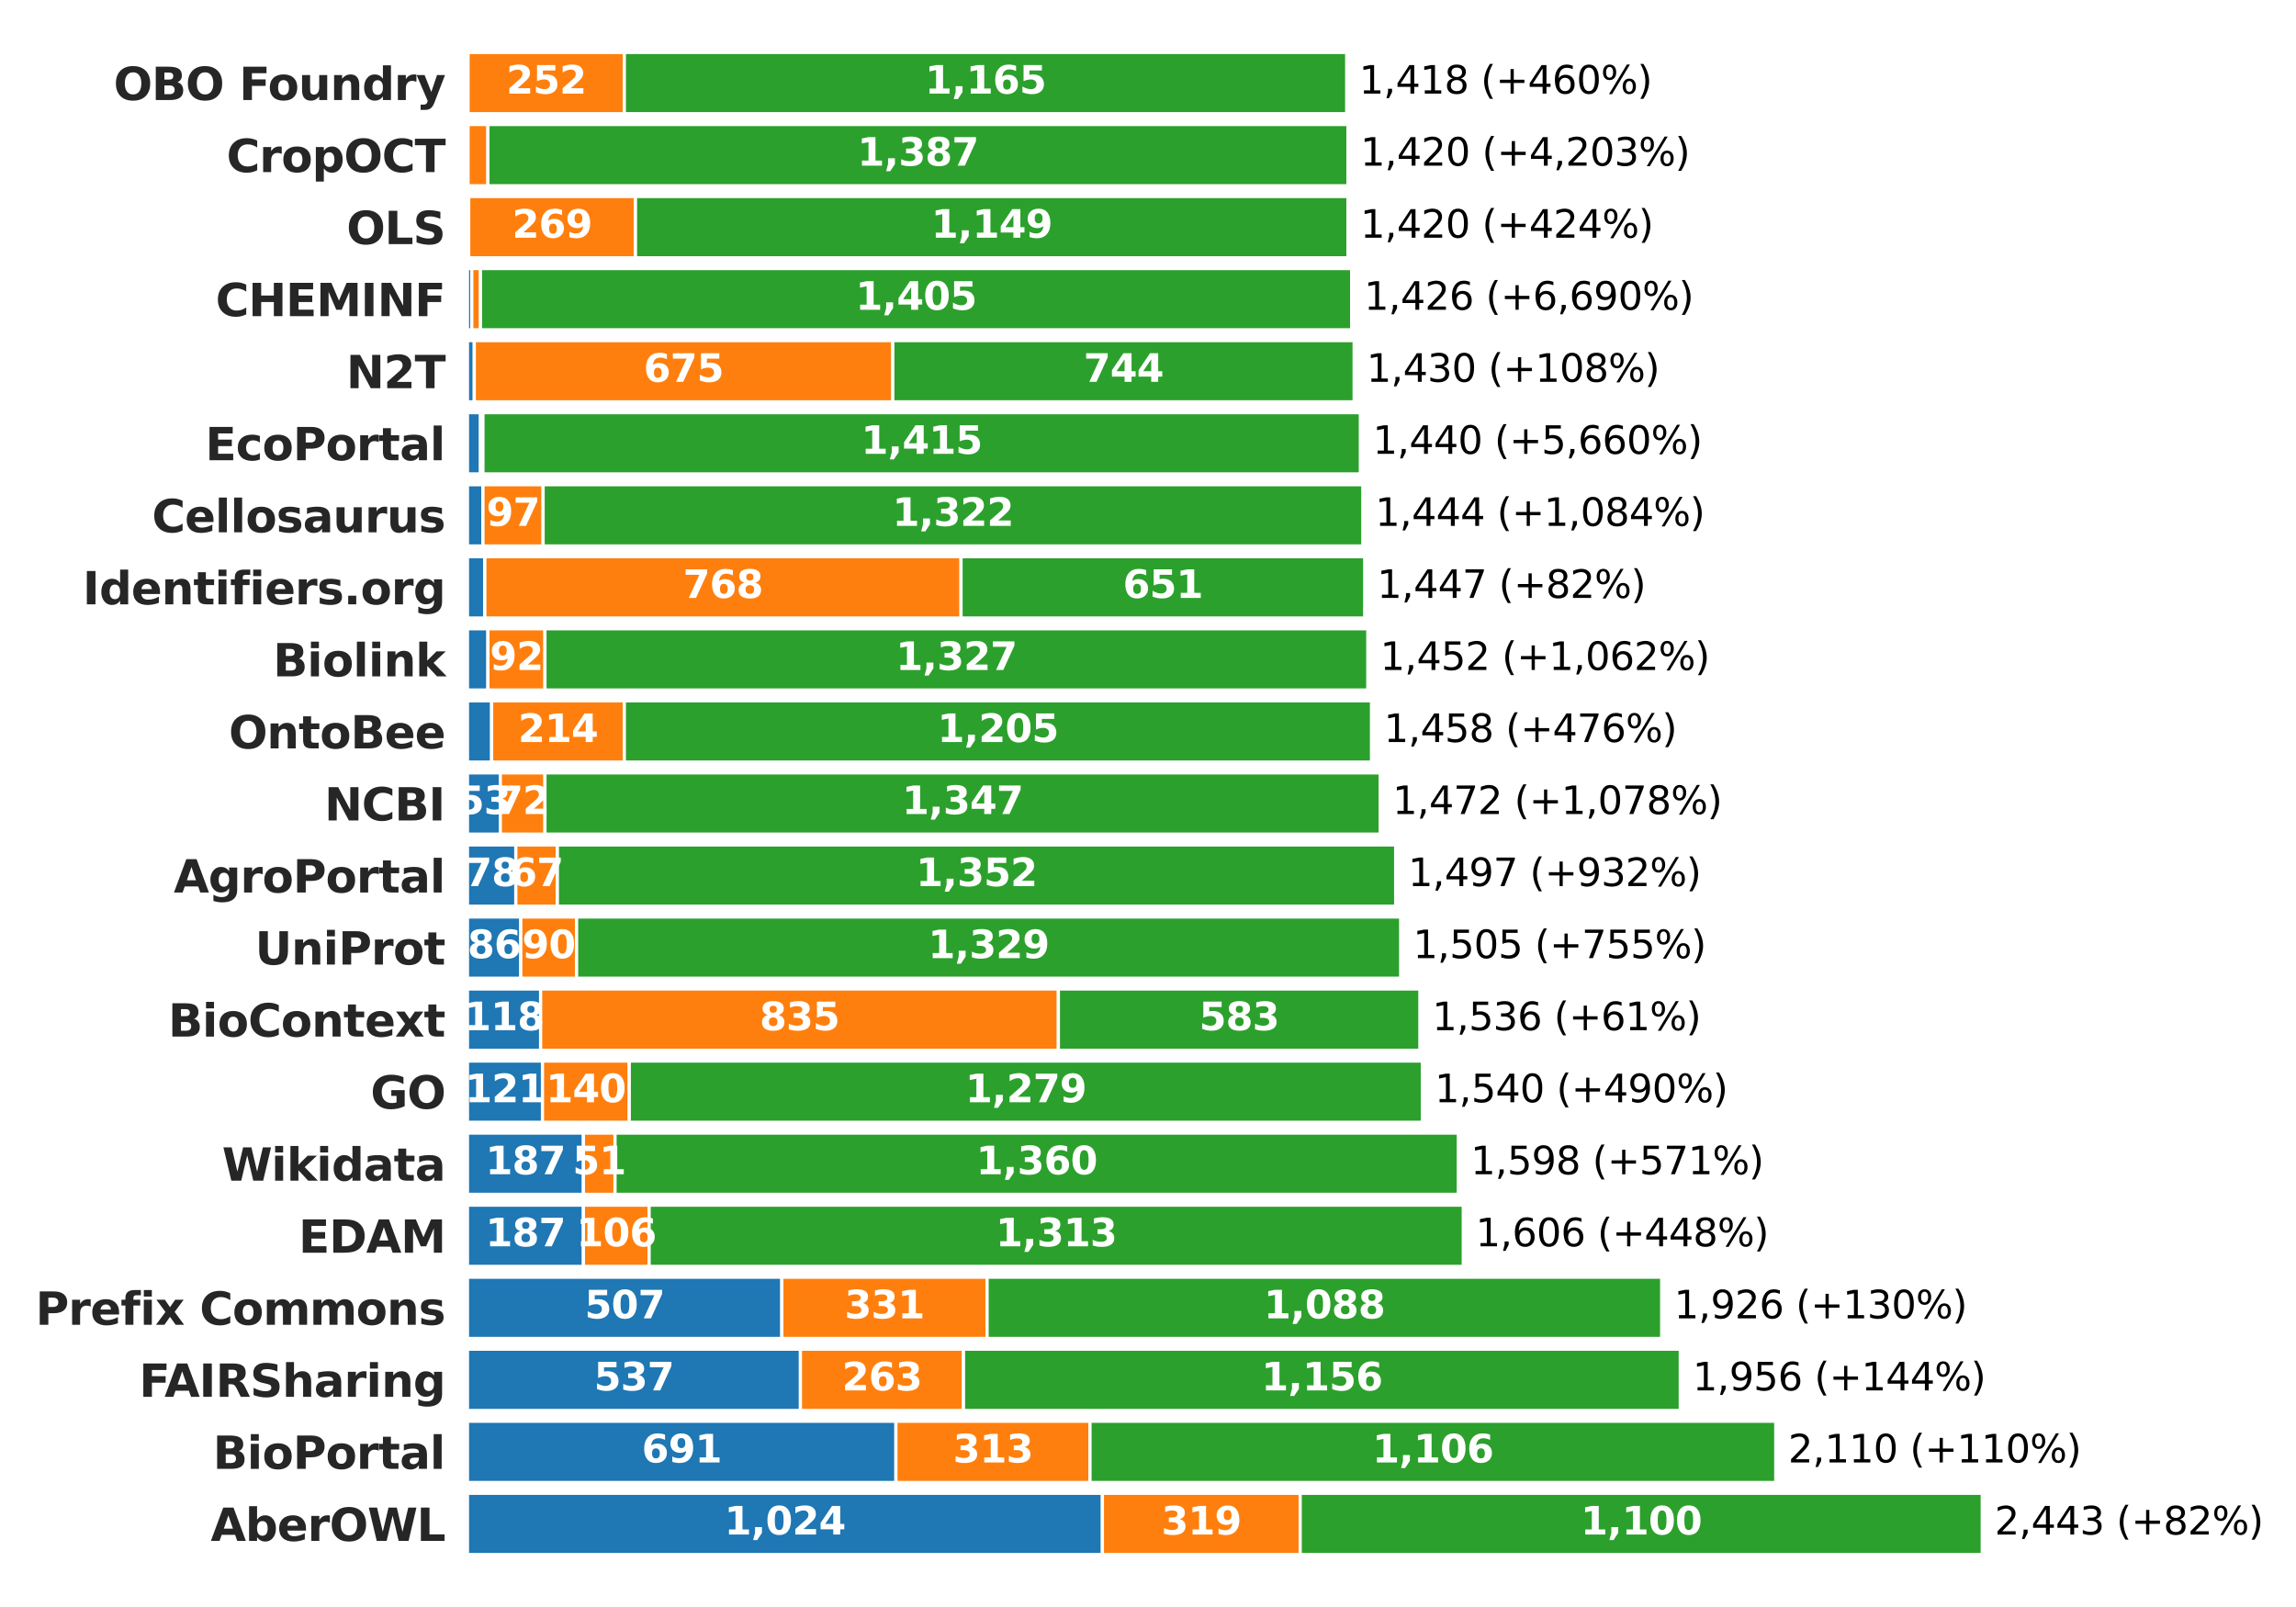 <?xml version="1.0" encoding="utf-8" standalone="no"?>
<!DOCTYPE svg PUBLIC "-//W3C//DTD SVG 1.1//EN"
  "http://www.w3.org/Graphics/SVG/1.1/DTD/svg11.dtd">
<svg xmlns:xlink="http://www.w3.org/1999/xlink" width="720pt" height="504pt" viewBox="0 0 720 504" xmlns="http://www.w3.org/2000/svg" version="1.1">
 <defs>
  <style type="text/css">*{stroke-linejoin: round; stroke-linecap: butt}</style>
 </defs>
 <g id="figure_1">
  <g id="patch_1">
   <path d="M 0 504 
L 720 504 
L 720 0 
L 0 0 
z
" style="fill: #ffffff"/>
  </g>
  <g id="axes_1">
   <g id="patch_2">
    <path d="M 146.59 493.2 
L 645.363 493.2 
L 645.363 10.8 
L 146.59 10.8 
z
" style="fill: #ffffff"/>
   </g>
   <g id="matplotlib.axis_1"/>
   <g id="matplotlib.axis_2">
    <g id="ytick_1">
     <g id="text_1">
      <!-- AberOWL -->
      <g style="fill: #262626" transform="translate(66.07 483.267)scale(0.14 -0.14)">
       <defs>
        <path id="DejaVuSans-Bold-41" d="M 3419 850 
L 1538 850 
L 1241 0 
L 31 0 
L 1759 4666 
L 3194 4666 
L 4922 0 
L 3713 0 
L 3419 850 
z
M 1838 1716 
L 3116 1716 
L 2478 3572 
L 1838 1716 
z
" transform="scale(0.016)"/>
        <path id="DejaVuSans-Bold-62" d="M 2400 722 
Q 2759 722 2948 984 
Q 3138 1247 3138 1747 
Q 3138 2247 2948 2509 
Q 2759 2772 2400 2772 
Q 2041 2772 1848 2508 
Q 1656 2244 1656 1747 
Q 1656 1250 1848 986 
Q 2041 722 2400 722 
z
M 1656 2988 
Q 1888 3294 2169 3439 
Q 2450 3584 2816 3584 
Q 3463 3584 3878 3070 
Q 4294 2556 4294 1747 
Q 4294 938 3878 423 
Q 3463 -91 2816 -91 
Q 2450 -91 2169 54 
Q 1888 200 1656 506 
L 1656 0 
L 538 0 
L 538 4863 
L 1656 4863 
L 1656 2988 
z
" transform="scale(0.016)"/>
        <path id="DejaVuSans-Bold-65" d="M 4031 1759 
L 4031 1441 
L 1416 1441 
Q 1456 1047 1700 850 
Q 1944 653 2381 653 
Q 2734 653 3104 758 
Q 3475 863 3866 1075 
L 3866 213 
Q 3469 63 3072 -14 
Q 2675 -91 2278 -91 
Q 1328 -91 801 392 
Q 275 875 275 1747 
Q 275 2603 792 3093 
Q 1309 3584 2216 3584 
Q 3041 3584 3536 3087 
Q 4031 2591 4031 1759 
z
M 2881 2131 
Q 2881 2450 2695 2645 
Q 2509 2841 2209 2841 
Q 1884 2841 1681 2658 
Q 1478 2475 1428 2131 
L 2881 2131 
z
" transform="scale(0.016)"/>
        <path id="DejaVuSans-Bold-72" d="M 3138 2547 
Q 2991 2616 2845 2648 
Q 2700 2681 2553 2681 
Q 2122 2681 1889 2404 
Q 1656 2128 1656 1613 
L 1656 0 
L 538 0 
L 538 3500 
L 1656 3500 
L 1656 2925 
Q 1872 3269 2151 3426 
Q 2431 3584 2822 3584 
Q 2878 3584 2943 3579 
Q 3009 3575 3134 3559 
L 3138 2547 
z
" transform="scale(0.016)"/>
        <path id="DejaVuSans-Bold-4f" d="M 2719 3878 
Q 2169 3878 1866 3472 
Q 1563 3066 1563 2328 
Q 1563 1594 1866 1187 
Q 2169 781 2719 781 
Q 3272 781 3575 1187 
Q 3878 1594 3878 2328 
Q 3878 3066 3575 3472 
Q 3272 3878 2719 3878 
z
M 2719 4750 
Q 3844 4750 4481 4106 
Q 5119 3463 5119 2328 
Q 5119 1197 4481 553 
Q 3844 -91 2719 -91 
Q 1597 -91 958 553 
Q 319 1197 319 2328 
Q 319 3463 958 4106 
Q 1597 4750 2719 4750 
z
" transform="scale(0.016)"/>
        <path id="DejaVuSans-Bold-57" d="M 191 4666 
L 1344 4666 
L 2150 1275 
L 2950 4666 
L 4109 4666 
L 4909 1275 
L 5716 4666 
L 6859 4666 
L 5759 0 
L 4372 0 
L 3525 3547 
L 2688 0 
L 1300 0 
L 191 4666 
z
" transform="scale(0.016)"/>
        <path id="DejaVuSans-Bold-4c" d="M 588 4666 
L 1791 4666 
L 1791 909 
L 3903 909 
L 3903 0 
L 588 0 
L 588 4666 
z
" transform="scale(0.016)"/>
       </defs>
       <use xlink:href="#DejaVuSans-Bold-41"/>
       <use xlink:href="#DejaVuSans-Bold-62" x="77.393"/>
       <use xlink:href="#DejaVuSans-Bold-65" x="148.975"/>
       <use xlink:href="#DejaVuSans-Bold-72" x="216.797"/>
       <use xlink:href="#DejaVuSans-Bold-4f" x="266.113"/>
       <use xlink:href="#DejaVuSans-Bold-57" x="351.123"/>
       <use xlink:href="#DejaVuSans-Bold-4c" x="461.426"/>
      </g>
     </g>
    </g>
    <g id="ytick_2">
     <g id="text_2">
      <!-- BioPortal -->
      <g style="fill: #262626" transform="translate(66.779 460.673)scale(0.14 -0.14)">
       <defs>
        <path id="DejaVuSans-Bold-42" d="M 2456 2859 
Q 2741 2859 2887 2984 
Q 3034 3109 3034 3353 
Q 3034 3594 2887 3720 
Q 2741 3847 2456 3847 
L 1791 3847 
L 1791 2859 
L 2456 2859 
z
M 2497 819 
Q 2859 819 3042 972 
Q 3225 1125 3225 1434 
Q 3225 1738 3044 1889 
Q 2863 2041 2497 2041 
L 1791 2041 
L 1791 819 
L 2497 819 
z
M 3616 2497 
Q 4003 2384 4215 2081 
Q 4428 1778 4428 1338 
Q 4428 663 3972 331 
Q 3516 0 2584 0 
L 588 0 
L 588 4666 
L 2394 4666 
Q 3366 4666 3802 4372 
Q 4238 4078 4238 3431 
Q 4238 3091 4078 2852 
Q 3919 2613 3616 2497 
z
" transform="scale(0.016)"/>
        <path id="DejaVuSans-Bold-69" d="M 538 3500 
L 1656 3500 
L 1656 0 
L 538 0 
L 538 3500 
z
M 538 4863 
L 1656 4863 
L 1656 3950 
L 538 3950 
L 538 4863 
z
" transform="scale(0.016)"/>
        <path id="DejaVuSans-Bold-6f" d="M 2203 2784 
Q 1831 2784 1636 2517 
Q 1441 2250 1441 1747 
Q 1441 1244 1636 976 
Q 1831 709 2203 709 
Q 2569 709 2762 976 
Q 2956 1244 2956 1747 
Q 2956 2250 2762 2517 
Q 2569 2784 2203 2784 
z
M 2203 3584 
Q 3106 3584 3614 3096 
Q 4122 2609 4122 1747 
Q 4122 884 3614 396 
Q 3106 -91 2203 -91 
Q 1297 -91 786 396 
Q 275 884 275 1747 
Q 275 2609 786 3096 
Q 1297 3584 2203 3584 
z
" transform="scale(0.016)"/>
        <path id="DejaVuSans-Bold-50" d="M 588 4666 
L 2584 4666 
Q 3475 4666 3951 4270 
Q 4428 3875 4428 3144 
Q 4428 2409 3951 2014 
Q 3475 1619 2584 1619 
L 1791 1619 
L 1791 0 
L 588 0 
L 588 4666 
z
M 1791 3794 
L 1791 2491 
L 2456 2491 
Q 2806 2491 2997 2661 
Q 3188 2831 3188 3144 
Q 3188 3456 2997 3625 
Q 2806 3794 2456 3794 
L 1791 3794 
z
" transform="scale(0.016)"/>
        <path id="DejaVuSans-Bold-74" d="M 1759 4494 
L 1759 3500 
L 2913 3500 
L 2913 2700 
L 1759 2700 
L 1759 1216 
Q 1759 972 1856 886 
Q 1953 800 2241 800 
L 2816 800 
L 2816 0 
L 1856 0 
Q 1194 0 917 276 
Q 641 553 641 1216 
L 641 2700 
L 84 2700 
L 84 3500 
L 641 3500 
L 641 4494 
L 1759 4494 
z
" transform="scale(0.016)"/>
        <path id="DejaVuSans-Bold-61" d="M 2106 1575 
Q 1756 1575 1579 1456 
Q 1403 1338 1403 1106 
Q 1403 894 1545 773 
Q 1688 653 1941 653 
Q 2256 653 2472 879 
Q 2688 1106 2688 1447 
L 2688 1575 
L 2106 1575 
z
M 3816 1997 
L 3816 0 
L 2688 0 
L 2688 519 
Q 2463 200 2181 54 
Q 1900 -91 1497 -91 
Q 953 -91 614 226 
Q 275 544 275 1050 
Q 275 1666 698 1953 
Q 1122 2241 2028 2241 
L 2688 2241 
L 2688 2328 
Q 2688 2594 2478 2717 
Q 2269 2841 1825 2841 
Q 1466 2841 1156 2769 
Q 847 2697 581 2553 
L 581 3406 
Q 941 3494 1303 3539 
Q 1666 3584 2028 3584 
Q 2975 3584 3395 3211 
Q 3816 2838 3816 1997 
z
" transform="scale(0.016)"/>
        <path id="DejaVuSans-Bold-6c" d="M 538 4863 
L 1656 4863 
L 1656 0 
L 538 0 
L 538 4863 
z
" transform="scale(0.016)"/>
       </defs>
       <use xlink:href="#DejaVuSans-Bold-42"/>
       <use xlink:href="#DejaVuSans-Bold-69" x="76.221"/>
       <use xlink:href="#DejaVuSans-Bold-6f" x="110.498"/>
       <use xlink:href="#DejaVuSans-Bold-50" x="179.199"/>
       <use xlink:href="#DejaVuSans-Bold-6f" x="252.49"/>
       <use xlink:href="#DejaVuSans-Bold-72" x="321.191"/>
       <use xlink:href="#DejaVuSans-Bold-74" x="370.508"/>
       <use xlink:href="#DejaVuSans-Bold-61" x="418.311"/>
       <use xlink:href="#DejaVuSans-Bold-6c" x="485.791"/>
      </g>
     </g>
    </g>
    <g id="ytick_3">
     <g id="text_3">
      <!-- FAIRSharing -->
      <g style="fill: #262626" transform="translate(43.627 438.078)scale(0.14 -0.14)">
       <defs>
        <path id="DejaVuSans-Bold-46" d="M 588 4666 
L 3834 4666 
L 3834 3756 
L 1791 3756 
L 1791 2888 
L 3713 2888 
L 3713 1978 
L 1791 1978 
L 1791 0 
L 588 0 
L 588 4666 
z
" transform="scale(0.016)"/>
        <path id="DejaVuSans-Bold-49" d="M 588 4666 
L 1791 4666 
L 1791 0 
L 588 0 
L 588 4666 
z
" transform="scale(0.016)"/>
        <path id="DejaVuSans-Bold-52" d="M 2297 2597 
Q 2675 2597 2839 2737 
Q 3003 2878 3003 3200 
Q 3003 3519 2839 3656 
Q 2675 3794 2297 3794 
L 1791 3794 
L 1791 2597 
L 2297 2597 
z
M 1791 1766 
L 1791 0 
L 588 0 
L 588 4666 
L 2425 4666 
Q 3347 4666 3776 4356 
Q 4206 4047 4206 3378 
Q 4206 2916 3982 2619 
Q 3759 2322 3309 2181 
Q 3556 2125 3751 1926 
Q 3947 1728 4147 1325 
L 4800 0 
L 3519 0 
L 2950 1159 
Q 2778 1509 2601 1637 
Q 2425 1766 2131 1766 
L 1791 1766 
z
" transform="scale(0.016)"/>
        <path id="DejaVuSans-Bold-53" d="M 3834 4519 
L 3834 3531 
Q 3450 3703 3084 3790 
Q 2719 3878 2394 3878 
Q 1963 3878 1756 3759 
Q 1550 3641 1550 3391 
Q 1550 3203 1689 3098 
Q 1828 2994 2194 2919 
L 2706 2816 
Q 3484 2659 3812 2340 
Q 4141 2022 4141 1434 
Q 4141 663 3683 286 
Q 3225 -91 2284 -91 
Q 1841 -91 1394 -6 
Q 947 78 500 244 
L 500 1259 
Q 947 1022 1364 901 
Q 1781 781 2169 781 
Q 2563 781 2772 912 
Q 2981 1044 2981 1288 
Q 2981 1506 2839 1625 
Q 2697 1744 2272 1838 
L 1806 1941 
Q 1106 2091 782 2419 
Q 459 2747 459 3303 
Q 459 4000 909 4375 
Q 1359 4750 2203 4750 
Q 2588 4750 2994 4692 
Q 3400 4634 3834 4519 
z
" transform="scale(0.016)"/>
        <path id="DejaVuSans-Bold-68" d="M 4056 2131 
L 4056 0 
L 2931 0 
L 2931 347 
L 2931 1625 
Q 2931 2084 2911 2256 
Q 2891 2428 2841 2509 
Q 2775 2619 2662 2680 
Q 2550 2741 2406 2741 
Q 2056 2741 1856 2470 
Q 1656 2200 1656 1722 
L 1656 0 
L 538 0 
L 538 4863 
L 1656 4863 
L 1656 2988 
Q 1909 3294 2193 3439 
Q 2478 3584 2822 3584 
Q 3428 3584 3742 3212 
Q 4056 2841 4056 2131 
z
" transform="scale(0.016)"/>
        <path id="DejaVuSans-Bold-6e" d="M 4056 2131 
L 4056 0 
L 2931 0 
L 2931 347 
L 2931 1631 
Q 2931 2084 2911 2256 
Q 2891 2428 2841 2509 
Q 2775 2619 2662 2680 
Q 2550 2741 2406 2741 
Q 2056 2741 1856 2470 
Q 1656 2200 1656 1722 
L 1656 0 
L 538 0 
L 538 3500 
L 1656 3500 
L 1656 2988 
Q 1909 3294 2193 3439 
Q 2478 3584 2822 3584 
Q 3428 3584 3742 3212 
Q 4056 2841 4056 2131 
z
" transform="scale(0.016)"/>
        <path id="DejaVuSans-Bold-67" d="M 2919 594 
Q 2688 288 2409 144 
Q 2131 0 1766 0 
Q 1125 0 706 504 
Q 288 1009 288 1791 
Q 288 2575 706 3076 
Q 1125 3578 1766 3578 
Q 2131 3578 2409 3434 
Q 2688 3291 2919 2981 
L 2919 3500 
L 4044 3500 
L 4044 353 
Q 4044 -491 3511 -936 
Q 2978 -1381 1966 -1381 
Q 1638 -1381 1331 -1331 
Q 1025 -1281 716 -1178 
L 716 -306 
Q 1009 -475 1290 -558 
Q 1572 -641 1856 -641 
Q 2406 -641 2662 -400 
Q 2919 -159 2919 353 
L 2919 594 
z
M 2181 2772 
Q 1834 2772 1640 2515 
Q 1447 2259 1447 1791 
Q 1447 1309 1634 1061 
Q 1822 813 2181 813 
Q 2531 813 2725 1069 
Q 2919 1325 2919 1791 
Q 2919 2259 2725 2515 
Q 2531 2772 2181 2772 
z
" transform="scale(0.016)"/>
       </defs>
       <use xlink:href="#DejaVuSans-Bold-46"/>
       <use xlink:href="#DejaVuSans-Bold-41" x="56.811"/>
       <use xlink:href="#DejaVuSans-Bold-49" x="134.203"/>
       <use xlink:href="#DejaVuSans-Bold-52" x="171.41"/>
       <use xlink:href="#DejaVuSans-Bold-53" x="248.412"/>
       <use xlink:href="#DejaVuSans-Bold-68" x="320.434"/>
       <use xlink:href="#DejaVuSans-Bold-61" x="391.625"/>
       <use xlink:href="#DejaVuSans-Bold-72" x="459.105"/>
       <use xlink:href="#DejaVuSans-Bold-69" x="508.422"/>
       <use xlink:href="#DejaVuSans-Bold-6e" x="542.699"/>
       <use xlink:href="#DejaVuSans-Bold-67" x="613.891"/>
      </g>
     </g>
    </g>
    <g id="ytick_4">
     <g id="text_4">
      <!-- Prefix Commons -->
      <g style="fill: #262626" transform="translate(11.149 415.483)scale(0.14 -0.14)">
       <defs>
        <path id="DejaVuSans-Bold-66" d="M 2841 4863 
L 2841 4128 
L 2222 4128 
Q 1984 4128 1890 4042 
Q 1797 3956 1797 3744 
L 1797 3500 
L 2753 3500 
L 2753 2700 
L 1797 2700 
L 1797 0 
L 678 0 
L 678 2700 
L 122 2700 
L 122 3500 
L 678 3500 
L 678 3744 
Q 678 4316 997 4589 
Q 1316 4863 1984 4863 
L 2841 4863 
z
" transform="scale(0.016)"/>
        <path id="DejaVuSans-Bold-78" d="M 1422 1791 
L 159 3500 
L 1344 3500 
L 2059 2463 
L 2784 3500 
L 3969 3500 
L 2706 1797 
L 4031 0 
L 2847 0 
L 2059 1106 
L 1281 0 
L 97 0 
L 1422 1791 
z
" transform="scale(0.016)"/>
        <path id="DejaVuSans-Bold-20" transform="scale(0.016)"/>
        <path id="DejaVuSans-Bold-43" d="M 4288 256 
Q 3956 84 3597 -3 
Q 3238 -91 2847 -91 
Q 1681 -91 1000 561 
Q 319 1213 319 2328 
Q 319 3447 1000 4098 
Q 1681 4750 2847 4750 
Q 3238 4750 3597 4662 
Q 3956 4575 4288 4403 
L 4288 3438 
Q 3953 3666 3628 3772 
Q 3303 3878 2944 3878 
Q 2300 3878 1931 3465 
Q 1563 3053 1563 2328 
Q 1563 1606 1931 1193 
Q 2300 781 2944 781 
Q 3303 781 3628 887 
Q 3953 994 4288 1222 
L 4288 256 
z
" transform="scale(0.016)"/>
        <path id="DejaVuSans-Bold-6d" d="M 3781 2919 
Q 3994 3244 4286 3414 
Q 4578 3584 4928 3584 
Q 5531 3584 5847 3212 
Q 6163 2841 6163 2131 
L 6163 0 
L 5038 0 
L 5038 1825 
Q 5041 1866 5042 1909 
Q 5044 1953 5044 2034 
Q 5044 2406 4934 2573 
Q 4825 2741 4581 2741 
Q 4263 2741 4089 2478 
Q 3916 2216 3909 1719 
L 3909 0 
L 2784 0 
L 2784 1825 
Q 2784 2406 2684 2573 
Q 2584 2741 2328 2741 
Q 2006 2741 1831 2477 
Q 1656 2213 1656 1722 
L 1656 0 
L 531 0 
L 531 3500 
L 1656 3500 
L 1656 2988 
Q 1863 3284 2130 3434 
Q 2397 3584 2719 3584 
Q 3081 3584 3359 3409 
Q 3638 3234 3781 2919 
z
" transform="scale(0.016)"/>
        <path id="DejaVuSans-Bold-73" d="M 3272 3391 
L 3272 2541 
Q 2913 2691 2578 2766 
Q 2244 2841 1947 2841 
Q 1628 2841 1473 2761 
Q 1319 2681 1319 2516 
Q 1319 2381 1436 2309 
Q 1553 2238 1856 2203 
L 2053 2175 
Q 2913 2066 3209 1816 
Q 3506 1566 3506 1031 
Q 3506 472 3093 190 
Q 2681 -91 1863 -91 
Q 1516 -91 1145 -36 
Q 775 19 384 128 
L 384 978 
Q 719 816 1070 734 
Q 1422 653 1784 653 
Q 2113 653 2278 743 
Q 2444 834 2444 1013 
Q 2444 1163 2330 1236 
Q 2216 1309 1875 1350 
L 1678 1375 
Q 931 1469 631 1722 
Q 331 1975 331 2491 
Q 331 3047 712 3315 
Q 1094 3584 1881 3584 
Q 2191 3584 2531 3537 
Q 2872 3491 3272 3391 
z
" transform="scale(0.016)"/>
       </defs>
       <use xlink:href="#DejaVuSans-Bold-50"/>
       <use xlink:href="#DejaVuSans-Bold-72" x="73.291"/>
       <use xlink:href="#DejaVuSans-Bold-65" x="122.607"/>
       <use xlink:href="#DejaVuSans-Bold-66" x="190.43"/>
       <use xlink:href="#DejaVuSans-Bold-69" x="233.936"/>
       <use xlink:href="#DejaVuSans-Bold-78" x="268.213"/>
       <use xlink:href="#DejaVuSans-Bold-20" x="332.715"/>
       <use xlink:href="#DejaVuSans-Bold-43" x="367.529"/>
       <use xlink:href="#DejaVuSans-Bold-6f" x="440.918"/>
       <use xlink:href="#DejaVuSans-Bold-6d" x="509.619"/>
       <use xlink:href="#DejaVuSans-Bold-6d" x="613.818"/>
       <use xlink:href="#DejaVuSans-Bold-6f" x="718.018"/>
       <use xlink:href="#DejaVuSans-Bold-6e" x="786.719"/>
       <use xlink:href="#DejaVuSans-Bold-73" x="857.91"/>
      </g>
     </g>
    </g>
    <g id="ytick_5">
     <g id="text_5">
      <!-- EDAM -->
      <g style="fill: #262626" transform="translate(93.637 392.888)scale(0.14 -0.14)">
       <defs>
        <path id="DejaVuSans-Bold-45" d="M 588 4666 
L 3834 4666 
L 3834 3756 
L 1791 3756 
L 1791 2888 
L 3713 2888 
L 3713 1978 
L 1791 1978 
L 1791 909 
L 3903 909 
L 3903 0 
L 588 0 
L 588 4666 
z
" transform="scale(0.016)"/>
        <path id="DejaVuSans-Bold-44" d="M 1791 3756 
L 1791 909 
L 2222 909 
Q 2959 909 3348 1275 
Q 3738 1641 3738 2338 
Q 3738 3031 3350 3393 
Q 2963 3756 2222 3756 
L 1791 3756 
z
M 588 4666 
L 1856 4666 
Q 2919 4666 3439 4514 
Q 3959 4363 4331 4000 
Q 4659 3684 4818 3271 
Q 4978 2859 4978 2338 
Q 4978 1809 4818 1395 
Q 4659 981 4331 666 
Q 3956 303 3431 151 
Q 2906 0 1856 0 
L 588 0 
L 588 4666 
z
" transform="scale(0.016)"/>
        <path id="DejaVuSans-Bold-4d" d="M 588 4666 
L 2119 4666 
L 3181 2169 
L 4250 4666 
L 5778 4666 
L 5778 0 
L 4641 0 
L 4641 3413 
L 3566 897 
L 2803 897 
L 1728 3413 
L 1728 0 
L 588 0 
L 588 4666 
z
" transform="scale(0.016)"/>
       </defs>
       <use xlink:href="#DejaVuSans-Bold-45"/>
       <use xlink:href="#DejaVuSans-Bold-44" x="68.311"/>
       <use xlink:href="#DejaVuSans-Bold-41" x="151.318"/>
       <use xlink:href="#DejaVuSans-Bold-4d" x="228.711"/>
      </g>
     </g>
    </g>
    <g id="ytick_6">
     <g id="text_6">
      <!-- Wikidata -->
      <g style="fill: #262626" transform="translate(69.632 370.293)scale(0.14 -0.14)">
       <defs>
        <path id="DejaVuSans-Bold-6b" d="M 538 4863 
L 1656 4863 
L 1656 2216 
L 2944 3500 
L 4244 3500 
L 2534 1894 
L 4378 0 
L 3022 0 
L 1656 1459 
L 1656 0 
L 538 0 
L 538 4863 
z
" transform="scale(0.016)"/>
        <path id="DejaVuSans-Bold-64" d="M 2919 2988 
L 2919 4863 
L 4044 4863 
L 4044 0 
L 2919 0 
L 2919 506 
Q 2688 197 2409 53 
Q 2131 -91 1766 -91 
Q 1119 -91 703 423 
Q 288 938 288 1747 
Q 288 2556 703 3070 
Q 1119 3584 1766 3584 
Q 2128 3584 2408 3439 
Q 2688 3294 2919 2988 
z
M 2181 722 
Q 2541 722 2730 984 
Q 2919 1247 2919 1747 
Q 2919 2247 2730 2509 
Q 2541 2772 2181 2772 
Q 1825 2772 1636 2509 
Q 1447 2247 1447 1747 
Q 1447 1247 1636 984 
Q 1825 722 2181 722 
z
" transform="scale(0.016)"/>
       </defs>
       <use xlink:href="#DejaVuSans-Bold-57"/>
       <use xlink:href="#DejaVuSans-Bold-69" x="110.303"/>
       <use xlink:href="#DejaVuSans-Bold-6b" x="144.58"/>
       <use xlink:href="#DejaVuSans-Bold-69" x="211.084"/>
       <use xlink:href="#DejaVuSans-Bold-64" x="245.361"/>
       <use xlink:href="#DejaVuSans-Bold-61" x="316.943"/>
       <use xlink:href="#DejaVuSans-Bold-74" x="384.424"/>
       <use xlink:href="#DejaVuSans-Bold-61" x="432.227"/>
      </g>
     </g>
    </g>
    <g id="ytick_7">
     <g id="text_7">
      <!-- GO -->
      <g style="fill: #262626" transform="translate(116.197 347.698)scale(0.14 -0.14)">
       <defs>
        <path id="DejaVuSans-Bold-47" d="M 4781 347 
Q 4331 128 3847 18 
Q 3363 -91 2847 -91 
Q 1681 -91 1000 561 
Q 319 1213 319 2328 
Q 319 3456 1012 4103 
Q 1706 4750 2913 4750 
Q 3378 4750 3804 4662 
Q 4231 4575 4609 4403 
L 4609 3438 
Q 4219 3659 3833 3768 
Q 3447 3878 3059 3878 
Q 2341 3878 1952 3476 
Q 1563 3075 1563 2328 
Q 1563 1588 1938 1184 
Q 2313 781 3003 781 
Q 3191 781 3352 804 
Q 3513 828 3641 878 
L 3641 1784 
L 2906 1784 
L 2906 2591 
L 4781 2591 
L 4781 347 
z
" transform="scale(0.016)"/>
       </defs>
       <use xlink:href="#DejaVuSans-Bold-47"/>
       <use xlink:href="#DejaVuSans-Bold-4f" x="82.08"/>
      </g>
     </g>
    </g>
    <g id="ytick_8">
     <g id="text_8">
      <!-- BioContext -->
      <g style="fill: #262626" transform="translate(52.733 325.103)scale(0.14 -0.14)">
       <use xlink:href="#DejaVuSans-Bold-42"/>
       <use xlink:href="#DejaVuSans-Bold-69" x="76.221"/>
       <use xlink:href="#DejaVuSans-Bold-6f" x="110.498"/>
       <use xlink:href="#DejaVuSans-Bold-43" x="179.199"/>
       <use xlink:href="#DejaVuSans-Bold-6f" x="252.588"/>
       <use xlink:href="#DejaVuSans-Bold-6e" x="321.289"/>
       <use xlink:href="#DejaVuSans-Bold-74" x="392.48"/>
       <use xlink:href="#DejaVuSans-Bold-65" x="440.283"/>
       <use xlink:href="#DejaVuSans-Bold-78" x="508.105"/>
       <use xlink:href="#DejaVuSans-Bold-74" x="572.607"/>
      </g>
     </g>
    </g>
    <g id="ytick_9">
     <g id="text_9">
      <!-- UniProt -->
      <g style="fill: #262626" transform="translate(79.981 302.509)scale(0.14 -0.14)">
       <defs>
        <path id="DejaVuSans-Bold-55" d="M 588 4666 
L 1791 4666 
L 1791 1869 
Q 1791 1291 1980 1042 
Q 2169 794 2597 794 
Q 3028 794 3217 1042 
Q 3406 1291 3406 1869 
L 3406 4666 
L 4609 4666 
L 4609 1869 
Q 4609 878 4112 393 
Q 3616 -91 2597 -91 
Q 1581 -91 1084 393 
Q 588 878 588 1869 
L 588 4666 
z
" transform="scale(0.016)"/>
       </defs>
       <use xlink:href="#DejaVuSans-Bold-55"/>
       <use xlink:href="#DejaVuSans-Bold-6e" x="81.201"/>
       <use xlink:href="#DejaVuSans-Bold-69" x="152.393"/>
       <use xlink:href="#DejaVuSans-Bold-50" x="186.67"/>
       <use xlink:href="#DejaVuSans-Bold-72" x="259.961"/>
       <use xlink:href="#DejaVuSans-Bold-6f" x="309.277"/>
       <use xlink:href="#DejaVuSans-Bold-74" x="377.979"/>
      </g>
     </g>
    </g>
    <g id="ytick_10">
     <g id="text_10">
      <!-- AgroPortal -->
      <g style="fill: #262626" transform="translate(54.49 279.914)scale(0.14 -0.14)">
       <use xlink:href="#DejaVuSans-Bold-41"/>
       <use xlink:href="#DejaVuSans-Bold-67" x="77.393"/>
       <use xlink:href="#DejaVuSans-Bold-72" x="148.975"/>
       <use xlink:href="#DejaVuSans-Bold-6f" x="198.291"/>
       <use xlink:href="#DejaVuSans-Bold-50" x="266.992"/>
       <use xlink:href="#DejaVuSans-Bold-6f" x="340.283"/>
       <use xlink:href="#DejaVuSans-Bold-72" x="408.984"/>
       <use xlink:href="#DejaVuSans-Bold-74" x="458.301"/>
       <use xlink:href="#DejaVuSans-Bold-61" x="506.104"/>
       <use xlink:href="#DejaVuSans-Bold-6c" x="573.584"/>
      </g>
     </g>
    </g>
    <g id="ytick_11">
     <g id="text_11">
      <!-- NCBI -->
      <g style="fill: #262626" transform="translate(101.72 257.319)scale(0.14 -0.14)">
       <defs>
        <path id="DejaVuSans-Bold-4e" d="M 588 4666 
L 1931 4666 
L 3628 1466 
L 3628 4666 
L 4769 4666 
L 4769 0 
L 3425 0 
L 1728 3200 
L 1728 0 
L 588 0 
L 588 4666 
z
" transform="scale(0.016)"/>
       </defs>
       <use xlink:href="#DejaVuSans-Bold-4e"/>
       <use xlink:href="#DejaVuSans-Bold-43" x="83.691"/>
       <use xlink:href="#DejaVuSans-Bold-42" x="157.08"/>
       <use xlink:href="#DejaVuSans-Bold-49" x="233.301"/>
      </g>
     </g>
    </g>
    <g id="ytick_12">
     <g id="text_12">
      <!-- OntoBee -->
      <g style="fill: #262626" transform="translate(71.749 234.724)scale(0.14 -0.14)">
       <use xlink:href="#DejaVuSans-Bold-4f"/>
       <use xlink:href="#DejaVuSans-Bold-6e" x="85.01"/>
       <use xlink:href="#DejaVuSans-Bold-74" x="156.201"/>
       <use xlink:href="#DejaVuSans-Bold-6f" x="204.004"/>
       <use xlink:href="#DejaVuSans-Bold-42" x="272.705"/>
       <use xlink:href="#DejaVuSans-Bold-65" x="348.926"/>
       <use xlink:href="#DejaVuSans-Bold-65" x="416.748"/>
      </g>
     </g>
    </g>
    <g id="ytick_13">
     <g id="text_13">
      <!-- Biolink -->
      <g style="fill: #262626" transform="translate(85.627 212.129)scale(0.14 -0.14)">
       <use xlink:href="#DejaVuSans-Bold-42"/>
       <use xlink:href="#DejaVuSans-Bold-69" x="76.221"/>
       <use xlink:href="#DejaVuSans-Bold-6f" x="110.498"/>
       <use xlink:href="#DejaVuSans-Bold-6c" x="179.199"/>
       <use xlink:href="#DejaVuSans-Bold-69" x="213.477"/>
       <use xlink:href="#DejaVuSans-Bold-6e" x="247.754"/>
       <use xlink:href="#DejaVuSans-Bold-6b" x="318.945"/>
      </g>
     </g>
    </g>
    <g id="ytick_14">
     <g id="text_14">
      <!-- Identifiers.org -->
      <g style="fill: #262626" transform="translate(25.925 189.534)scale(0.14 -0.14)">
       <defs>
        <path id="DejaVuSans-Bold-2e" d="M 653 1209 
L 1778 1209 
L 1778 0 
L 653 0 
L 653 1209 
z
" transform="scale(0.016)"/>
       </defs>
       <use xlink:href="#DejaVuSans-Bold-49"/>
       <use xlink:href="#DejaVuSans-Bold-64" x="37.207"/>
       <use xlink:href="#DejaVuSans-Bold-65" x="108.789"/>
       <use xlink:href="#DejaVuSans-Bold-6e" x="176.611"/>
       <use xlink:href="#DejaVuSans-Bold-74" x="247.803"/>
       <use xlink:href="#DejaVuSans-Bold-69" x="295.605"/>
       <use xlink:href="#DejaVuSans-Bold-66" x="329.883"/>
       <use xlink:href="#DejaVuSans-Bold-69" x="373.389"/>
       <use xlink:href="#DejaVuSans-Bold-65" x="407.666"/>
       <use xlink:href="#DejaVuSans-Bold-72" x="475.488"/>
       <use xlink:href="#DejaVuSans-Bold-73" x="524.805"/>
       <use xlink:href="#DejaVuSans-Bold-2e" x="584.326"/>
       <use xlink:href="#DejaVuSans-Bold-6f" x="622.314"/>
       <use xlink:href="#DejaVuSans-Bold-72" x="691.016"/>
       <use xlink:href="#DejaVuSans-Bold-67" x="740.332"/>
      </g>
     </g>
    </g>
    <g id="ytick_15">
     <g id="text_15">
      <!-- Cellosaurus -->
      <g style="fill: #262626" transform="translate(47.654 166.94)scale(0.14 -0.14)">
       <defs>
        <path id="DejaVuSans-Bold-75" d="M 500 1363 
L 500 3500 
L 1625 3500 
L 1625 3150 
Q 1625 2866 1622 2436 
Q 1619 2006 1619 1863 
Q 1619 1441 1641 1255 
Q 1663 1069 1716 984 
Q 1784 875 1895 815 
Q 2006 756 2150 756 
Q 2500 756 2700 1025 
Q 2900 1294 2900 1772 
L 2900 3500 
L 4019 3500 
L 4019 0 
L 2900 0 
L 2900 506 
Q 2647 200 2364 54 
Q 2081 -91 1741 -91 
Q 1134 -91 817 281 
Q 500 653 500 1363 
z
" transform="scale(0.016)"/>
       </defs>
       <use xlink:href="#DejaVuSans-Bold-43"/>
       <use xlink:href="#DejaVuSans-Bold-65" x="73.389"/>
       <use xlink:href="#DejaVuSans-Bold-6c" x="141.211"/>
       <use xlink:href="#DejaVuSans-Bold-6c" x="175.488"/>
       <use xlink:href="#DejaVuSans-Bold-6f" x="209.766"/>
       <use xlink:href="#DejaVuSans-Bold-73" x="278.467"/>
       <use xlink:href="#DejaVuSans-Bold-61" x="337.988"/>
       <use xlink:href="#DejaVuSans-Bold-75" x="405.469"/>
       <use xlink:href="#DejaVuSans-Bold-72" x="476.66"/>
       <use xlink:href="#DejaVuSans-Bold-75" x="525.977"/>
       <use xlink:href="#DejaVuSans-Bold-73" x="597.168"/>
      </g>
     </g>
    </g>
    <g id="ytick_16">
     <g id="text_16">
      <!-- EcoPortal -->
      <g style="fill: #262626" transform="translate(64.386 144.345)scale(0.14 -0.14)">
       <defs>
        <path id="DejaVuSans-Bold-63" d="M 3366 3391 
L 3366 2478 
Q 3138 2634 2908 2709 
Q 2678 2784 2431 2784 
Q 1963 2784 1702 2511 
Q 1441 2238 1441 1747 
Q 1441 1256 1702 982 
Q 1963 709 2431 709 
Q 2694 709 2930 787 
Q 3166 866 3366 1019 
L 3366 103 
Q 3103 6 2833 -42 
Q 2563 -91 2291 -91 
Q 1344 -91 809 395 
Q 275 881 275 1747 
Q 275 2613 809 3098 
Q 1344 3584 2291 3584 
Q 2566 3584 2833 3536 
Q 3100 3488 3366 3391 
z
" transform="scale(0.016)"/>
       </defs>
       <use xlink:href="#DejaVuSans-Bold-45"/>
       <use xlink:href="#DejaVuSans-Bold-63" x="68.311"/>
       <use xlink:href="#DejaVuSans-Bold-6f" x="127.588"/>
       <use xlink:href="#DejaVuSans-Bold-50" x="196.289"/>
       <use xlink:href="#DejaVuSans-Bold-6f" x="269.58"/>
       <use xlink:href="#DejaVuSans-Bold-72" x="338.281"/>
       <use xlink:href="#DejaVuSans-Bold-74" x="387.598"/>
       <use xlink:href="#DejaVuSans-Bold-61" x="435.4"/>
       <use xlink:href="#DejaVuSans-Bold-6c" x="502.881"/>
      </g>
     </g>
    </g>
    <g id="ytick_17">
     <g id="text_17">
      <!-- N2T -->
      <g style="fill: #262626" transform="translate(108.582 121.75)scale(0.14 -0.14)">
       <defs>
        <path id="DejaVuSans-Bold-32" d="M 1844 884 
L 3897 884 
L 3897 0 
L 506 0 
L 506 884 
L 2209 2388 
Q 2438 2594 2547 2791 
Q 2656 2988 2656 3200 
Q 2656 3528 2436 3728 
Q 2216 3928 1850 3928 
Q 1569 3928 1234 3808 
Q 900 3688 519 3450 
L 519 4475 
Q 925 4609 1322 4679 
Q 1719 4750 2100 4750 
Q 2938 4750 3402 4381 
Q 3866 4013 3866 3353 
Q 3866 2972 3669 2642 
Q 3472 2313 2841 1759 
L 1844 884 
z
" transform="scale(0.016)"/>
        <path id="DejaVuSans-Bold-54" d="M 31 4666 
L 4331 4666 
L 4331 3756 
L 2784 3756 
L 2784 0 
L 1581 0 
L 1581 3756 
L 31 3756 
L 31 4666 
z
" transform="scale(0.016)"/>
       </defs>
       <use xlink:href="#DejaVuSans-Bold-4e"/>
       <use xlink:href="#DejaVuSans-Bold-32" x="83.691"/>
       <use xlink:href="#DejaVuSans-Bold-54" x="153.271"/>
      </g>
     </g>
    </g>
    <g id="ytick_18">
     <g id="text_18">
      <!-- CHEMINF -->
      <g style="fill: #262626" transform="translate(67.615 99.155)scale(0.14 -0.14)">
       <defs>
        <path id="DejaVuSans-Bold-48" d="M 588 4666 
L 1791 4666 
L 1791 2888 
L 3566 2888 
L 3566 4666 
L 4769 4666 
L 4769 0 
L 3566 0 
L 3566 1978 
L 1791 1978 
L 1791 0 
L 588 0 
L 588 4666 
z
" transform="scale(0.016)"/>
       </defs>
       <use xlink:href="#DejaVuSans-Bold-43"/>
       <use xlink:href="#DejaVuSans-Bold-48" x="73.389"/>
       <use xlink:href="#DejaVuSans-Bold-45" x="157.08"/>
       <use xlink:href="#DejaVuSans-Bold-4d" x="225.391"/>
       <use xlink:href="#DejaVuSans-Bold-49" x="324.902"/>
       <use xlink:href="#DejaVuSans-Bold-4e" x="362.109"/>
       <use xlink:href="#DejaVuSans-Bold-46" x="445.801"/>
      </g>
     </g>
    </g>
    <g id="ytick_19">
     <g id="text_19">
      <!-- OLS -->
      <g style="fill: #262626" transform="translate(108.685 76.56)scale(0.14 -0.14)">
       <use xlink:href="#DejaVuSans-Bold-4f"/>
       <use xlink:href="#DejaVuSans-Bold-4c" x="85.01"/>
       <use xlink:href="#DejaVuSans-Bold-53" x="148.73"/>
      </g>
     </g>
    </g>
    <g id="ytick_20">
     <g id="text_20">
      <!-- CropOCT -->
      <g style="fill: #262626" transform="translate(71.045 53.965)scale(0.14 -0.14)">
       <defs>
        <path id="DejaVuSans-Bold-70" d="M 1656 506 
L 1656 -1331 
L 538 -1331 
L 538 3500 
L 1656 3500 
L 1656 2988 
Q 1888 3294 2169 3439 
Q 2450 3584 2816 3584 
Q 3463 3584 3878 3070 
Q 4294 2556 4294 1747 
Q 4294 938 3878 423 
Q 3463 -91 2816 -91 
Q 2450 -91 2169 54 
Q 1888 200 1656 506 
z
M 2400 2772 
Q 2041 2772 1848 2508 
Q 1656 2244 1656 1747 
Q 1656 1250 1848 986 
Q 2041 722 2400 722 
Q 2759 722 2948 984 
Q 3138 1247 3138 1747 
Q 3138 2247 2948 2509 
Q 2759 2772 2400 2772 
z
" transform="scale(0.016)"/>
       </defs>
       <use xlink:href="#DejaVuSans-Bold-43"/>
       <use xlink:href="#DejaVuSans-Bold-72" x="73.389"/>
       <use xlink:href="#DejaVuSans-Bold-6f" x="122.705"/>
       <use xlink:href="#DejaVuSans-Bold-70" x="191.406"/>
       <use xlink:href="#DejaVuSans-Bold-4f" x="262.988"/>
       <use xlink:href="#DejaVuSans-Bold-43" x="347.998"/>
       <use xlink:href="#DejaVuSans-Bold-54" x="421.387"/>
      </g>
     </g>
    </g>
    <g id="ytick_21">
     <g id="text_21">
      <!-- OBO Foundry -->
      <g style="fill: #262626" transform="translate(35.636 31.37)scale(0.14 -0.14)">
       <defs>
        <path id="DejaVuSans-Bold-79" d="M 78 3500 
L 1197 3500 
L 2138 1125 
L 2938 3500 
L 4056 3500 
L 2584 -331 
Q 2363 -916 2067 -1148 
Q 1772 -1381 1288 -1381 
L 641 -1381 
L 641 -647 
L 991 -647 
Q 1275 -647 1404 -556 
Q 1534 -466 1606 -231 
L 1638 -134 
L 78 3500 
z
" transform="scale(0.016)"/>
       </defs>
       <use xlink:href="#DejaVuSans-Bold-4f"/>
       <use xlink:href="#DejaVuSans-Bold-42" x="85.01"/>
       <use xlink:href="#DejaVuSans-Bold-4f" x="161.23"/>
       <use xlink:href="#DejaVuSans-Bold-20" x="246.24"/>
       <use xlink:href="#DejaVuSans-Bold-46" x="281.055"/>
       <use xlink:href="#DejaVuSans-Bold-6f" x="345.365"/>
       <use xlink:href="#DejaVuSans-Bold-75" x="414.066"/>
       <use xlink:href="#DejaVuSans-Bold-6e" x="485.258"/>
       <use xlink:href="#DejaVuSans-Bold-64" x="556.449"/>
       <use xlink:href="#DejaVuSans-Bold-72" x="628.031"/>
       <use xlink:href="#DejaVuSans-Bold-79" x="677.348"/>
      </g>
     </g>
    </g>
   </g>
   <g id="patch_3">
    <path d="M 146.59 487.551 
L 345.698 487.551 
L 345.698 468.346 
L 146.59 468.346 
z
" clip-path="url(#p08ac12fb8a)" style="fill: #1f77b4; stroke: #ffffff; stroke-linejoin: miter"/>
   </g>
   <g id="patch_4">
    <path d="M 146.59 464.956 
L 280.949 464.956 
L 280.949 445.751 
L 146.59 445.751 
z
" clip-path="url(#p08ac12fb8a)" style="fill: #1f77b4; stroke: #ffffff; stroke-linejoin: miter"/>
   </g>
   <g id="patch_5">
    <path d="M 146.59 442.362 
L 251.005 442.362 
L 251.005 423.156 
L 146.59 423.156 
z
" clip-path="url(#p08ac12fb8a)" style="fill: #1f77b4; stroke: #ffffff; stroke-linejoin: miter"/>
   </g>
   <g id="patch_6">
    <path d="M 146.59 419.767 
L 245.172 419.767 
L 245.172 400.561 
L 146.59 400.561 
z
" clip-path="url(#p08ac12fb8a)" style="fill: #1f77b4; stroke: #ffffff; stroke-linejoin: miter"/>
   </g>
   <g id="patch_7">
    <path d="M 146.59 397.172 
L 182.951 397.172 
L 182.951 377.966 
L 146.59 377.966 
z
" clip-path="url(#p08ac12fb8a)" style="fill: #1f77b4; stroke: #ffffff; stroke-linejoin: miter"/>
   </g>
   <g id="patch_8">
    <path d="M 146.59 374.577 
L 182.951 374.577 
L 182.951 355.371 
L 146.59 355.371 
z
" clip-path="url(#p08ac12fb8a)" style="fill: #1f77b4; stroke: #ffffff; stroke-linejoin: miter"/>
   </g>
   <g id="patch_9">
    <path d="M 146.59 351.982 
L 170.117 351.982 
L 170.117 332.777 
L 146.59 332.777 
z
" clip-path="url(#p08ac12fb8a)" style="fill: #1f77b4; stroke: #ffffff; stroke-linejoin: miter"/>
   </g>
   <g id="patch_10">
    <path d="M 146.59 329.387 
L 169.534 329.387 
L 169.534 310.182 
L 146.59 310.182 
z
" clip-path="url(#p08ac12fb8a)" style="fill: #1f77b4; stroke: #ffffff; stroke-linejoin: miter"/>
   </g>
   <g id="patch_11">
    <path d="M 146.59 306.793 
L 163.312 306.793 
L 163.312 287.587 
L 146.59 287.587 
z
" clip-path="url(#p08ac12fb8a)" style="fill: #1f77b4; stroke: #ffffff; stroke-linejoin: miter"/>
   </g>
   <g id="patch_12">
    <path d="M 146.59 284.198 
L 161.756 284.198 
L 161.756 264.992 
L 146.59 264.992 
z
" clip-path="url(#p08ac12fb8a)" style="fill: #1f77b4; stroke: #ffffff; stroke-linejoin: miter"/>
   </g>
   <g id="patch_13">
    <path d="M 146.59 261.603 
L 156.895 261.603 
L 156.895 242.397 
L 146.59 242.397 
z
" clip-path="url(#p08ac12fb8a)" style="fill: #1f77b4; stroke: #ffffff; stroke-linejoin: miter"/>
   </g>
   <g id="patch_14">
    <path d="M 146.59 239.008 
L 154.173 239.008 
L 154.173 219.802 
L 146.59 219.802 
z
" clip-path="url(#p08ac12fb8a)" style="fill: #1f77b4; stroke: #ffffff; stroke-linejoin: miter"/>
   </g>
   <g id="patch_15">
    <path d="M 146.59 216.413 
L 153.007 216.413 
L 153.007 197.207 
L 146.59 197.207 
z
" clip-path="url(#p08ac12fb8a)" style="fill: #1f77b4; stroke: #ffffff; stroke-linejoin: miter"/>
   </g>
   <g id="patch_16">
    <path d="M 146.59 193.818 
L 152.034 193.818 
L 152.034 174.613 
L 146.59 174.613 
z
" clip-path="url(#p08ac12fb8a)" style="fill: #1f77b4; stroke: #ffffff; stroke-linejoin: miter"/>
   </g>
   <g id="patch_17">
    <path d="M 146.59 171.223 
L 151.451 171.223 
L 151.451 152.018 
L 146.59 152.018 
z
" clip-path="url(#p08ac12fb8a)" style="fill: #1f77b4; stroke: #ffffff; stroke-linejoin: miter"/>
   </g>
   <g id="patch_18">
    <path d="M 146.59 148.629 
L 150.673 148.629 
L 150.673 129.423 
L 146.59 129.423 
z
" clip-path="url(#p08ac12fb8a)" style="fill: #1f77b4; stroke: #ffffff; stroke-linejoin: miter"/>
   </g>
   <g id="patch_19">
    <path d="M 146.59 126.034 
L 148.729 126.034 
L 148.729 106.828 
L 146.59 106.828 
z
" clip-path="url(#p08ac12fb8a)" style="fill: #1f77b4; stroke: #ffffff; stroke-linejoin: miter"/>
   </g>
   <g id="patch_20">
    <path d="M 146.59 103.439 
L 147.951 103.439 
L 147.951 84.233 
L 146.59 84.233 
z
" clip-path="url(#p08ac12fb8a)" style="fill: #1f77b4; stroke: #ffffff; stroke-linejoin: miter"/>
   </g>
   <g id="patch_21">
    <path d="M 146.59 80.844 
L 146.979 80.844 
L 146.979 61.638 
L 146.59 61.638 
z
" clip-path="url(#p08ac12fb8a)" style="fill: #1f77b4; stroke: #ffffff; stroke-linejoin: miter"/>
   </g>
   <g id="patch_22">
    <path d="M 146.59 58.249 
L 146.784 58.249 
L 146.784 39.044 
L 146.59 39.044 
z
" clip-path="url(#p08ac12fb8a)" style="fill: #1f77b4; stroke: #ffffff; stroke-linejoin: miter"/>
   </g>
   <g id="patch_23">
    <path d="M 146.59 35.654 
L 146.784 35.654 
L 146.784 16.449 
L 146.59 16.449 
z
" clip-path="url(#p08ac12fb8a)" style="fill: #1f77b4; stroke: #ffffff; stroke-linejoin: miter"/>
   </g>
   <g id="patch_24">
    <path d="M 345.698 487.551 
L 407.725 487.551 
L 407.725 468.346 
L 345.698 468.346 
z
" clip-path="url(#p08ac12fb8a)" style="fill: #ff7f0e; stroke: #ffffff; stroke-linejoin: miter"/>
   </g>
   <g id="patch_25">
    <path d="M 280.949 464.956 
L 341.81 464.956 
L 341.81 445.751 
L 280.949 445.751 
z
" clip-path="url(#p08ac12fb8a)" style="fill: #ff7f0e; stroke: #ffffff; stroke-linejoin: miter"/>
   </g>
   <g id="patch_26">
    <path d="M 251.005 442.362 
L 302.143 442.362 
L 302.143 423.156 
L 251.005 423.156 
z
" clip-path="url(#p08ac12fb8a)" style="fill: #ff7f0e; stroke: #ffffff; stroke-linejoin: miter"/>
   </g>
   <g id="patch_27">
    <path d="M 245.172 419.767 
L 309.532 419.767 
L 309.532 400.561 
L 245.172 400.561 
z
" clip-path="url(#p08ac12fb8a)" style="fill: #ff7f0e; stroke: #ffffff; stroke-linejoin: miter"/>
   </g>
   <g id="patch_28">
    <path d="M 182.951 397.172 
L 203.561 397.172 
L 203.561 377.966 
L 182.951 377.966 
z
" clip-path="url(#p08ac12fb8a)" style="fill: #ff7f0e; stroke: #ffffff; stroke-linejoin: miter"/>
   </g>
   <g id="patch_29">
    <path d="M 182.951 374.577 
L 192.867 374.577 
L 192.867 355.371 
L 182.951 355.371 
z
" clip-path="url(#p08ac12fb8a)" style="fill: #ff7f0e; stroke: #ffffff; stroke-linejoin: miter"/>
   </g>
   <g id="patch_30">
    <path d="M 170.117 351.982 
L 197.339 351.982 
L 197.339 332.777 
L 170.117 332.777 
z
" clip-path="url(#p08ac12fb8a)" style="fill: #ff7f0e; stroke: #ffffff; stroke-linejoin: miter"/>
   </g>
   <g id="patch_31">
    <path d="M 169.534 329.387 
L 331.893 329.387 
L 331.893 310.182 
L 169.534 310.182 
z
" clip-path="url(#p08ac12fb8a)" style="fill: #ff7f0e; stroke: #ffffff; stroke-linejoin: miter"/>
   </g>
   <g id="patch_32">
    <path d="M 163.312 306.793 
L 180.812 306.793 
L 180.812 287.587 
L 163.312 287.587 
z
" clip-path="url(#p08ac12fb8a)" style="fill: #ff7f0e; stroke: #ffffff; stroke-linejoin: miter"/>
   </g>
   <g id="patch_33">
    <path d="M 161.756 284.198 
L 174.784 284.198 
L 174.784 264.992 
L 161.756 264.992 
z
" clip-path="url(#p08ac12fb8a)" style="fill: #ff7f0e; stroke: #ffffff; stroke-linejoin: miter"/>
   </g>
   <g id="patch_34">
    <path d="M 156.895 261.603 
L 170.895 261.603 
L 170.895 242.397 
L 156.895 242.397 
z
" clip-path="url(#p08ac12fb8a)" style="fill: #ff7f0e; stroke: #ffffff; stroke-linejoin: miter"/>
   </g>
   <g id="patch_35">
    <path d="M 154.173 239.008 
L 195.784 239.008 
L 195.784 219.802 
L 154.173 219.802 
z
" clip-path="url(#p08ac12fb8a)" style="fill: #ff7f0e; stroke: #ffffff; stroke-linejoin: miter"/>
   </g>
   <g id="patch_36">
    <path d="M 153.007 216.413 
L 170.895 216.413 
L 170.895 197.207 
L 153.007 197.207 
z
" clip-path="url(#p08ac12fb8a)" style="fill: #ff7f0e; stroke: #ffffff; stroke-linejoin: miter"/>
   </g>
   <g id="patch_37">
    <path d="M 152.034 193.818 
L 301.366 193.818 
L 301.366 174.613 
L 152.034 174.613 
z
" clip-path="url(#p08ac12fb8a)" style="fill: #ff7f0e; stroke: #ffffff; stroke-linejoin: miter"/>
   </g>
   <g id="patch_38">
    <path d="M 151.451 171.223 
L 170.312 171.223 
L 170.312 152.018 
L 151.451 152.018 
z
" clip-path="url(#p08ac12fb8a)" style="fill: #ff7f0e; stroke: #ffffff; stroke-linejoin: miter"/>
   </g>
   <g id="patch_39">
    <path d="M 150.673 148.629 
L 151.451 148.629 
L 151.451 129.423 
L 150.673 129.423 
z
" clip-path="url(#p08ac12fb8a)" style="fill: #ff7f0e; stroke: #ffffff; stroke-linejoin: miter"/>
   </g>
   <g id="patch_40">
    <path d="M 148.729 126.034 
L 279.977 126.034 
L 279.977 106.828 
L 148.729 106.828 
z
" clip-path="url(#p08ac12fb8a)" style="fill: #ff7f0e; stroke: #ffffff; stroke-linejoin: miter"/>
   </g>
   <g id="patch_41">
    <path d="M 147.951 103.439 
L 150.673 103.439 
L 150.673 84.233 
L 147.951 84.233 
z
" clip-path="url(#p08ac12fb8a)" style="fill: #ff7f0e; stroke: #ffffff; stroke-linejoin: miter"/>
   </g>
   <g id="patch_42">
    <path d="M 146.979 80.844 
L 199.284 80.844 
L 199.284 61.638 
L 146.979 61.638 
z
" clip-path="url(#p08ac12fb8a)" style="fill: #ff7f0e; stroke: #ffffff; stroke-linejoin: miter"/>
   </g>
   <g id="patch_43">
    <path d="M 146.784 58.249 
L 153.007 58.249 
L 153.007 39.044 
L 146.784 39.044 
z
" clip-path="url(#p08ac12fb8a)" style="fill: #ff7f0e; stroke: #ffffff; stroke-linejoin: miter"/>
   </g>
   <g id="patch_44">
    <path d="M 146.784 35.654 
L 195.784 35.654 
L 195.784 16.449 
L 146.784 16.449 
z
" clip-path="url(#p08ac12fb8a)" style="fill: #ff7f0e; stroke: #ffffff; stroke-linejoin: miter"/>
   </g>
   <g id="patch_45">
    <path d="M 407.725 487.551 
L 621.611 487.551 
L 621.611 468.346 
L 407.725 468.346 
z
" clip-path="url(#p08ac12fb8a)" style="fill: #2ca02c; stroke: #ffffff; stroke-linejoin: miter"/>
   </g>
   <g id="patch_46">
    <path d="M 341.81 464.956 
L 556.862 464.956 
L 556.862 445.751 
L 341.81 445.751 
z
" clip-path="url(#p08ac12fb8a)" style="fill: #2ca02c; stroke: #ffffff; stroke-linejoin: miter"/>
   </g>
   <g id="patch_47">
    <path d="M 302.143 442.362 
L 526.918 442.362 
L 526.918 423.156 
L 302.143 423.156 
z
" clip-path="url(#p08ac12fb8a)" style="fill: #2ca02c; stroke: #ffffff; stroke-linejoin: miter"/>
   </g>
   <g id="patch_48">
    <path d="M 309.532 419.767 
L 521.085 419.767 
L 521.085 400.561 
L 309.532 400.561 
z
" clip-path="url(#p08ac12fb8a)" style="fill: #2ca02c; stroke: #ffffff; stroke-linejoin: miter"/>
   </g>
   <g id="patch_49">
    <path d="M 203.561 397.172 
L 458.864 397.172 
L 458.864 377.966 
L 203.561 377.966 
z
" clip-path="url(#p08ac12fb8a)" style="fill: #2ca02c; stroke: #ffffff; stroke-linejoin: miter"/>
   </g>
   <g id="patch_50">
    <path d="M 192.867 374.577 
L 457.308 374.577 
L 457.308 355.371 
L 192.867 355.371 
z
" clip-path="url(#p08ac12fb8a)" style="fill: #2ca02c; stroke: #ffffff; stroke-linejoin: miter"/>
   </g>
   <g id="patch_51">
    <path d="M 197.339 351.982 
L 446.03 351.982 
L 446.03 332.777 
L 197.339 332.777 
z
" clip-path="url(#p08ac12fb8a)" style="fill: #2ca02c; stroke: #ffffff; stroke-linejoin: miter"/>
   </g>
   <g id="patch_52">
    <path d="M 331.893 329.387 
L 445.253 329.387 
L 445.253 310.182 
L 331.893 310.182 
z
" clip-path="url(#p08ac12fb8a)" style="fill: #2ca02c; stroke: #ffffff; stroke-linejoin: miter"/>
   </g>
   <g id="patch_53">
    <path d="M 180.812 306.793 
L 439.225 306.793 
L 439.225 287.587 
L 180.812 287.587 
z
" clip-path="url(#p08ac12fb8a)" style="fill: #2ca02c; stroke: #ffffff; stroke-linejoin: miter"/>
   </g>
   <g id="patch_54">
    <path d="M 174.784 284.198 
L 437.669 284.198 
L 437.669 264.992 
L 174.784 264.992 
z
" clip-path="url(#p08ac12fb8a)" style="fill: #2ca02c; stroke: #ffffff; stroke-linejoin: miter"/>
   </g>
   <g id="patch_55">
    <path d="M 170.895 261.603 
L 432.808 261.603 
L 432.808 242.397 
L 170.895 242.397 
z
" clip-path="url(#p08ac12fb8a)" style="fill: #2ca02c; stroke: #ffffff; stroke-linejoin: miter"/>
   </g>
   <g id="patch_56">
    <path d="M 195.784 239.008 
L 430.086 239.008 
L 430.086 219.802 
L 195.784 219.802 
z
" clip-path="url(#p08ac12fb8a)" style="fill: #2ca02c; stroke: #ffffff; stroke-linejoin: miter"/>
   </g>
   <g id="patch_57">
    <path d="M 170.895 216.413 
L 428.92 216.413 
L 428.92 197.207 
L 170.895 197.207 
z
" clip-path="url(#p08ac12fb8a)" style="fill: #2ca02c; stroke: #ffffff; stroke-linejoin: miter"/>
   </g>
   <g id="patch_58">
    <path d="M 301.366 193.818 
L 427.947 193.818 
L 427.947 174.613 
L 301.366 174.613 
z
" clip-path="url(#p08ac12fb8a)" style="fill: #2ca02c; stroke: #ffffff; stroke-linejoin: miter"/>
   </g>
   <g id="patch_59">
    <path d="M 170.312 171.223 
L 427.364 171.223 
L 427.364 152.018 
L 170.312 152.018 
z
" clip-path="url(#p08ac12fb8a)" style="fill: #2ca02c; stroke: #ffffff; stroke-linejoin: miter"/>
   </g>
   <g id="patch_60">
    <path d="M 151.451 148.629 
L 426.586 148.629 
L 426.586 129.423 
L 151.451 129.423 
z
" clip-path="url(#p08ac12fb8a)" style="fill: #2ca02c; stroke: #ffffff; stroke-linejoin: miter"/>
   </g>
   <g id="patch_61">
    <path d="M 279.977 126.034 
L 424.642 126.034 
L 424.642 106.828 
L 279.977 106.828 
z
" clip-path="url(#p08ac12fb8a)" style="fill: #2ca02c; stroke: #ffffff; stroke-linejoin: miter"/>
   </g>
   <g id="patch_62">
    <path d="M 150.673 103.439 
L 423.864 103.439 
L 423.864 84.233 
L 150.673 84.233 
z
" clip-path="url(#p08ac12fb8a)" style="fill: #2ca02c; stroke: #ffffff; stroke-linejoin: miter"/>
   </g>
   <g id="patch_63">
    <path d="M 199.284 80.844 
L 422.697 80.844 
L 422.697 61.638 
L 199.284 61.638 
z
" clip-path="url(#p08ac12fb8a)" style="fill: #2ca02c; stroke: #ffffff; stroke-linejoin: miter"/>
   </g>
   <g id="patch_64">
    <path d="M 153.007 58.249 
L 422.697 58.249 
L 422.697 39.044 
L 153.007 39.044 
z
" clip-path="url(#p08ac12fb8a)" style="fill: #2ca02c; stroke: #ffffff; stroke-linejoin: miter"/>
   </g>
   <g id="patch_65">
    <path d="M 195.784 35.654 
L 422.309 35.654 
L 422.309 16.449 
L 195.784 16.449 
z
" clip-path="url(#p08ac12fb8a)" style="fill: #2ca02c; stroke: #ffffff; stroke-linejoin: miter"/>
   </g>
   <g id="text_22">
    <!-- 1,024 -->
    <g style="fill: #ffffff" transform="translate(227.166 481.26)scale(0.12 -0.12)">
     <defs>
      <path id="DejaVuSans-Bold-31" d="M 750 831 
L 1813 831 
L 1813 3847 
L 722 3622 
L 722 4441 
L 1806 4666 
L 2950 4666 
L 2950 831 
L 4013 831 
L 4013 0 
L 750 0 
L 750 831 
z
" transform="scale(0.016)"/>
      <path id="DejaVuSans-Bold-2c" d="M 653 1209 
L 1778 1209 
L 1778 256 
L 1006 -909 
L 341 -909 
L 653 256 
L 653 1209 
z
" transform="scale(0.016)"/>
      <path id="DejaVuSans-Bold-30" d="M 2944 2338 
Q 2944 3213 2780 3570 
Q 2616 3928 2228 3928 
Q 1841 3928 1675 3570 
Q 1509 3213 1509 2338 
Q 1509 1453 1675 1090 
Q 1841 728 2228 728 
Q 2613 728 2778 1090 
Q 2944 1453 2944 2338 
z
M 4147 2328 
Q 4147 1169 3647 539 
Q 3147 -91 2228 -91 
Q 1306 -91 806 539 
Q 306 1169 306 2328 
Q 306 3491 806 4120 
Q 1306 4750 2228 4750 
Q 3147 4750 3647 4120 
Q 4147 3491 4147 2328 
z
" transform="scale(0.016)"/>
      <path id="DejaVuSans-Bold-34" d="M 2356 3675 
L 1038 1722 
L 2356 1722 
L 2356 3675 
z
M 2156 4666 
L 3494 4666 
L 3494 1722 
L 4159 1722 
L 4159 850 
L 3494 850 
L 3494 0 
L 2356 0 
L 2356 850 
L 288 850 
L 288 1881 
L 2156 4666 
z
" transform="scale(0.016)"/>
     </defs>
     <use xlink:href="#DejaVuSans-Bold-31"/>
     <use xlink:href="#DejaVuSans-Bold-2c" x="69.58"/>
     <use xlink:href="#DejaVuSans-Bold-30" x="107.568"/>
     <use xlink:href="#DejaVuSans-Bold-32" x="177.148"/>
     <use xlink:href="#DejaVuSans-Bold-34" x="246.729"/>
    </g>
   </g>
   <g id="text_23">
    <!-- 691 -->
    <g style="fill: #ffffff" transform="translate(201.246 458.665)scale(0.12 -0.12)">
     <defs>
      <path id="DejaVuSans-Bold-36" d="M 2316 2303 
Q 2000 2303 1842 2098 
Q 1684 1894 1684 1484 
Q 1684 1075 1842 870 
Q 2000 666 2316 666 
Q 2634 666 2792 870 
Q 2950 1075 2950 1484 
Q 2950 1894 2792 2098 
Q 2634 2303 2316 2303 
z
M 3803 4544 
L 3803 3681 
Q 3506 3822 3243 3889 
Q 2981 3956 2731 3956 
Q 2194 3956 1894 3657 
Q 1594 3359 1544 2772 
Q 1750 2925 1990 3001 
Q 2231 3078 2516 3078 
Q 3231 3078 3670 2659 
Q 4109 2241 4109 1563 
Q 4109 813 3618 361 
Q 3128 -91 2303 -91 
Q 1394 -91 895 523 
Q 397 1138 397 2266 
Q 397 3422 980 4083 
Q 1563 4744 2578 4744 
Q 2900 4744 3203 4694 
Q 3506 4644 3803 4544 
z
" transform="scale(0.016)"/>
      <path id="DejaVuSans-Bold-39" d="M 641 103 
L 641 966 
Q 928 831 1190 764 
Q 1453 697 1709 697 
Q 2247 697 2547 995 
Q 2847 1294 2900 1881 
Q 2688 1725 2447 1647 
Q 2206 1569 1925 1569 
Q 1209 1569 770 1986 
Q 331 2403 331 3084 
Q 331 3838 820 4291 
Q 1309 4744 2131 4744 
Q 3044 4744 3544 4128 
Q 4044 3513 4044 2388 
Q 4044 1231 3459 570 
Q 2875 -91 1856 -91 
Q 1528 -91 1228 -42 
Q 928 6 641 103 
z
M 2125 2350 
Q 2441 2350 2600 2554 
Q 2759 2759 2759 3169 
Q 2759 3575 2600 3781 
Q 2441 3988 2125 3988 
Q 1809 3988 1650 3781 
Q 1491 3575 1491 3169 
Q 1491 2759 1650 2554 
Q 1809 2350 2125 2350 
z
" transform="scale(0.016)"/>
     </defs>
     <use xlink:href="#DejaVuSans-Bold-36"/>
     <use xlink:href="#DejaVuSans-Bold-39" x="69.58"/>
     <use xlink:href="#DejaVuSans-Bold-31" x="139.16"/>
    </g>
   </g>
   <g id="text_24">
    <!-- 537 -->
    <g style="fill: #ffffff" transform="translate(186.274 436.07)scale(0.12 -0.12)">
     <defs>
      <path id="DejaVuSans-Bold-35" d="M 678 4666 
L 3669 4666 
L 3669 3781 
L 1638 3781 
L 1638 3059 
Q 1775 3097 1914 3117 
Q 2053 3138 2203 3138 
Q 3056 3138 3531 2711 
Q 4006 2284 4006 1522 
Q 4006 766 3489 337 
Q 2972 -91 2053 -91 
Q 1656 -91 1267 -14 
Q 878 63 494 219 
L 494 1166 
Q 875 947 1217 837 
Q 1559 728 1863 728 
Q 2300 728 2551 942 
Q 2803 1156 2803 1522 
Q 2803 1891 2551 2103 
Q 2300 2316 1863 2316 
Q 1603 2316 1309 2248 
Q 1016 2181 678 2041 
L 678 4666 
z
" transform="scale(0.016)"/>
      <path id="DejaVuSans-Bold-33" d="M 2981 2516 
Q 3453 2394 3698 2092 
Q 3944 1791 3944 1325 
Q 3944 631 3412 270 
Q 2881 -91 1863 -91 
Q 1503 -91 1142 -33 
Q 781 25 428 141 
L 428 1069 
Q 766 900 1098 814 
Q 1431 728 1753 728 
Q 2231 728 2486 893 
Q 2741 1059 2741 1369 
Q 2741 1688 2480 1852 
Q 2219 2016 1709 2016 
L 1228 2016 
L 1228 2791 
L 1734 2791 
Q 2188 2791 2409 2933 
Q 2631 3075 2631 3366 
Q 2631 3634 2415 3781 
Q 2200 3928 1806 3928 
Q 1516 3928 1219 3862 
Q 922 3797 628 3669 
L 628 4550 
Q 984 4650 1334 4700 
Q 1684 4750 2022 4750 
Q 2931 4750 3382 4451 
Q 3834 4153 3834 3553 
Q 3834 3144 3618 2883 
Q 3403 2622 2981 2516 
z
" transform="scale(0.016)"/>
      <path id="DejaVuSans-Bold-37" d="M 428 4666 
L 3944 4666 
L 3944 3988 
L 2125 0 
L 953 0 
L 2675 3781 
L 428 3781 
L 428 4666 
z
" transform="scale(0.016)"/>
     </defs>
     <use xlink:href="#DejaVuSans-Bold-35"/>
     <use xlink:href="#DejaVuSans-Bold-33" x="69.58"/>
     <use xlink:href="#DejaVuSans-Bold-37" x="139.16"/>
    </g>
   </g>
   <g id="text_25">
    <!-- 507 -->
    <g style="fill: #ffffff" transform="translate(183.357 413.475)scale(0.12 -0.12)">
     <use xlink:href="#DejaVuSans-Bold-35"/>
     <use xlink:href="#DejaVuSans-Bold-30" x="69.58"/>
     <use xlink:href="#DejaVuSans-Bold-37" x="139.16"/>
    </g>
   </g>
   <g id="text_26">
    <!-- 187 -->
    <g style="fill: #ffffff" transform="translate(152.246 390.88)scale(0.12 -0.12)">
     <defs>
      <path id="DejaVuSans-Bold-38" d="M 2228 2088 
Q 1891 2088 1709 1903 
Q 1528 1719 1528 1375 
Q 1528 1031 1709 848 
Q 1891 666 2228 666 
Q 2563 666 2741 848 
Q 2919 1031 2919 1375 
Q 2919 1722 2741 1905 
Q 2563 2088 2228 2088 
z
M 1350 2484 
Q 925 2613 709 2878 
Q 494 3144 494 3541 
Q 494 4131 934 4440 
Q 1375 4750 2228 4750 
Q 3075 4750 3515 4442 
Q 3956 4134 3956 3541 
Q 3956 3144 3739 2878 
Q 3522 2613 3097 2484 
Q 3572 2353 3814 2058 
Q 4056 1763 4056 1313 
Q 4056 619 3595 264 
Q 3134 -91 2228 -91 
Q 1319 -91 855 264 
Q 391 619 391 1313 
Q 391 1763 633 2058 
Q 875 2353 1350 2484 
z
M 1631 3419 
Q 1631 3141 1786 2991 
Q 1941 2841 2228 2841 
Q 2509 2841 2662 2991 
Q 2816 3141 2816 3419 
Q 2816 3697 2662 3845 
Q 2509 3994 2228 3994 
Q 1941 3994 1786 3844 
Q 1631 3694 1631 3419 
z
" transform="scale(0.016)"/>
     </defs>
     <use xlink:href="#DejaVuSans-Bold-31"/>
     <use xlink:href="#DejaVuSans-Bold-38" x="69.58"/>
     <use xlink:href="#DejaVuSans-Bold-37" x="139.16"/>
    </g>
   </g>
   <g id="text_27">
    <!-- 187 -->
    <g style="fill: #ffffff" transform="translate(152.246 368.285)scale(0.12 -0.12)">
     <use xlink:href="#DejaVuSans-Bold-31"/>
     <use xlink:href="#DejaVuSans-Bold-38" x="69.58"/>
     <use xlink:href="#DejaVuSans-Bold-37" x="139.16"/>
    </g>
   </g>
   <g id="text_28">
    <!-- 121 -->
    <g style="fill: #ffffff" transform="translate(145.83 345.691)scale(0.12 -0.12)">
     <use xlink:href="#DejaVuSans-Bold-31"/>
     <use xlink:href="#DejaVuSans-Bold-32" x="69.58"/>
     <use xlink:href="#DejaVuSans-Bold-31" x="139.16"/>
    </g>
   </g>
   <g id="text_29">
    <!-- 118 -->
    <g style="fill: #ffffff" transform="translate(145.538 323.096)scale(0.12 -0.12)">
     <use xlink:href="#DejaVuSans-Bold-31"/>
     <use xlink:href="#DejaVuSans-Bold-31" x="69.58"/>
     <use xlink:href="#DejaVuSans-Bold-38" x="139.16"/>
    </g>
   </g>
   <g id="text_30">
    <!-- 86 -->
    <g style="fill: #ffffff" transform="translate(146.602 300.501)scale(0.12 -0.12)">
     <use xlink:href="#DejaVuSans-Bold-38"/>
     <use xlink:href="#DejaVuSans-Bold-36" x="69.58"/>
    </g>
   </g>
   <g id="text_31">
    <!-- 78 -->
    <g style="fill: #ffffff" transform="translate(145.824 277.906)scale(0.12 -0.12)">
     <use xlink:href="#DejaVuSans-Bold-37"/>
     <use xlink:href="#DejaVuSans-Bold-38" x="69.58"/>
    </g>
   </g>
   <g id="text_32">
    <!-- 53 -->
    <g style="fill: #ffffff" transform="translate(143.393 255.311)scale(0.12 -0.12)">
     <use xlink:href="#DejaVuSans-Bold-35"/>
     <use xlink:href="#DejaVuSans-Bold-33" x="69.58"/>
    </g>
   </g>
   <g id="text_33">
    <!-- 319 -->
    <g style="fill: #ffffff" transform="translate(364.188 481.26)scale(0.12 -0.12)">
     <use xlink:href="#DejaVuSans-Bold-33"/>
     <use xlink:href="#DejaVuSans-Bold-31" x="69.58"/>
     <use xlink:href="#DejaVuSans-Bold-39" x="139.16"/>
    </g>
   </g>
   <g id="text_34">
    <!-- 313 -->
    <g style="fill: #ffffff" transform="translate(298.855 458.665)scale(0.12 -0.12)">
     <use xlink:href="#DejaVuSans-Bold-33"/>
     <use xlink:href="#DejaVuSans-Bold-31" x="69.58"/>
     <use xlink:href="#DejaVuSans-Bold-33" x="139.16"/>
    </g>
   </g>
   <g id="text_35">
    <!-- 263 -->
    <g style="fill: #ffffff" transform="translate(264.05 436.07)scale(0.12 -0.12)">
     <use xlink:href="#DejaVuSans-Bold-32"/>
     <use xlink:href="#DejaVuSans-Bold-36" x="69.58"/>
     <use xlink:href="#DejaVuSans-Bold-33" x="139.16"/>
    </g>
   </g>
   <g id="text_36">
    <!-- 331 -->
    <g style="fill: #ffffff" transform="translate(264.828 413.475)scale(0.12 -0.12)">
     <use xlink:href="#DejaVuSans-Bold-33"/>
     <use xlink:href="#DejaVuSans-Bold-33" x="69.58"/>
     <use xlink:href="#DejaVuSans-Bold-31" x="139.16"/>
    </g>
   </g>
   <g id="text_37">
    <!-- 106 -->
    <g style="fill: #ffffff" transform="translate(180.732 390.88)scale(0.12 -0.12)">
     <use xlink:href="#DejaVuSans-Bold-31"/>
     <use xlink:href="#DejaVuSans-Bold-30" x="69.58"/>
     <use xlink:href="#DejaVuSans-Bold-36" x="139.16"/>
    </g>
   </g>
   <g id="text_38">
    <!-- 51 -->
    <g style="fill: #ffffff" transform="translate(179.56 368.285)scale(0.12 -0.12)">
     <use xlink:href="#DejaVuSans-Bold-35"/>
     <use xlink:href="#DejaVuSans-Bold-31" x="69.58"/>
    </g>
   </g>
   <g id="text_39">
    <!-- 140 -->
    <g style="fill: #ffffff" transform="translate(171.204 345.691)scale(0.12 -0.12)">
     <use xlink:href="#DejaVuSans-Bold-31"/>
     <use xlink:href="#DejaVuSans-Bold-34" x="69.58"/>
     <use xlink:href="#DejaVuSans-Bold-30" x="139.16"/>
    </g>
   </g>
   <g id="text_40">
    <!-- 835 -->
    <g style="fill: #ffffff" transform="translate(238.19 323.096)scale(0.12 -0.12)">
     <use xlink:href="#DejaVuSans-Bold-38"/>
     <use xlink:href="#DejaVuSans-Bold-33" x="69.58"/>
     <use xlink:href="#DejaVuSans-Bold-35" x="139.16"/>
    </g>
   </g>
   <g id="text_41">
    <!-- 90 -->
    <g style="fill: #ffffff" transform="translate(163.713 300.501)scale(0.12 -0.12)">
     <use xlink:href="#DejaVuSans-Bold-39"/>
     <use xlink:href="#DejaVuSans-Bold-30" x="69.58"/>
    </g>
   </g>
   <g id="text_42">
    <!-- 67 -->
    <g style="fill: #ffffff" transform="translate(159.921 277.906)scale(0.12 -0.12)">
     <use xlink:href="#DejaVuSans-Bold-36"/>
     <use xlink:href="#DejaVuSans-Bold-37" x="69.58"/>
    </g>
   </g>
   <g id="text_43">
    <!-- 72 -->
    <g style="fill: #ffffff" transform="translate(155.546 255.311)scale(0.12 -0.12)">
     <use xlink:href="#DejaVuSans-Bold-37"/>
     <use xlink:href="#DejaVuSans-Bold-32" x="69.58"/>
    </g>
   </g>
   <g id="text_44">
    <!-- 214 -->
    <g style="fill: #ffffff" transform="translate(162.454 232.716)scale(0.12 -0.12)">
     <use xlink:href="#DejaVuSans-Bold-32"/>
     <use xlink:href="#DejaVuSans-Bold-31" x="69.58"/>
     <use xlink:href="#DejaVuSans-Bold-34" x="139.16"/>
    </g>
   </g>
   <g id="text_45">
    <!-- 92 -->
    <g style="fill: #ffffff" transform="translate(153.602 210.122)scale(0.12 -0.12)">
     <use xlink:href="#DejaVuSans-Bold-39"/>
     <use xlink:href="#DejaVuSans-Bold-32" x="69.58"/>
    </g>
   </g>
   <g id="text_46">
    <!-- 768 -->
    <g style="fill: #ffffff" transform="translate(214.176 187.527)scale(0.12 -0.12)">
     <use xlink:href="#DejaVuSans-Bold-37"/>
     <use xlink:href="#DejaVuSans-Bold-36" x="69.58"/>
     <use xlink:href="#DejaVuSans-Bold-38" x="139.16"/>
    </g>
   </g>
   <g id="text_47">
    <!-- 97 -->
    <g style="fill: #ffffff" transform="translate(152.532 164.932)scale(0.12 -0.12)">
     <use xlink:href="#DejaVuSans-Bold-39"/>
     <use xlink:href="#DejaVuSans-Bold-37" x="69.58"/>
    </g>
   </g>
   <g id="text_48">
    <!-- 675 -->
    <g style="fill: #ffffff" transform="translate(201.829 119.742)scale(0.12 -0.12)">
     <use xlink:href="#DejaVuSans-Bold-36"/>
     <use xlink:href="#DejaVuSans-Bold-37" x="69.58"/>
     <use xlink:href="#DejaVuSans-Bold-35" x="139.16"/>
    </g>
   </g>
   <g id="text_49">
    <!-- 269 -->
    <g style="fill: #ffffff" transform="translate(160.607 74.552)scale(0.12 -0.12)">
     <use xlink:href="#DejaVuSans-Bold-32"/>
     <use xlink:href="#DejaVuSans-Bold-36" x="69.58"/>
     <use xlink:href="#DejaVuSans-Bold-39" x="139.16"/>
    </g>
   </g>
   <g id="text_50">
    <!-- 252 -->
    <g style="fill: #ffffff" transform="translate(158.76 29.363)scale(0.12 -0.12)">
     <use xlink:href="#DejaVuSans-Bold-32"/>
     <use xlink:href="#DejaVuSans-Bold-35" x="69.58"/>
     <use xlink:href="#DejaVuSans-Bold-32" x="139.16"/>
    </g>
   </g>
   <g id="text_51">
    <!-- 1,100 -->
    <g style="fill: #ffffff" transform="translate(495.691 481.26)scale(0.12 -0.12)">
     <use xlink:href="#DejaVuSans-Bold-31"/>
     <use xlink:href="#DejaVuSans-Bold-2c" x="69.58"/>
     <use xlink:href="#DejaVuSans-Bold-31" x="107.568"/>
     <use xlink:href="#DejaVuSans-Bold-30" x="177.148"/>
     <use xlink:href="#DejaVuSans-Bold-30" x="246.729"/>
    </g>
   </g>
   <g id="text_52">
    <!-- 1,106 -->
    <g style="fill: #ffffff" transform="translate(430.358 458.665)scale(0.12 -0.12)">
     <use xlink:href="#DejaVuSans-Bold-31"/>
     <use xlink:href="#DejaVuSans-Bold-2c" x="69.58"/>
     <use xlink:href="#DejaVuSans-Bold-31" x="107.568"/>
     <use xlink:href="#DejaVuSans-Bold-30" x="177.148"/>
     <use xlink:href="#DejaVuSans-Bold-36" x="246.729"/>
    </g>
   </g>
   <g id="text_53">
    <!-- 1,156 -->
    <g style="fill: #ffffff" transform="translate(395.553 436.07)scale(0.12 -0.12)">
     <use xlink:href="#DejaVuSans-Bold-31"/>
     <use xlink:href="#DejaVuSans-Bold-2c" x="69.58"/>
     <use xlink:href="#DejaVuSans-Bold-31" x="107.568"/>
     <use xlink:href="#DejaVuSans-Bold-35" x="177.148"/>
     <use xlink:href="#DejaVuSans-Bold-36" x="246.729"/>
    </g>
   </g>
   <g id="text_54">
    <!-- 1,088 -->
    <g style="fill: #ffffff" transform="translate(396.331 413.475)scale(0.12 -0.12)">
     <use xlink:href="#DejaVuSans-Bold-31"/>
     <use xlink:href="#DejaVuSans-Bold-2c" x="69.58"/>
     <use xlink:href="#DejaVuSans-Bold-30" x="107.568"/>
     <use xlink:href="#DejaVuSans-Bold-38" x="177.148"/>
     <use xlink:href="#DejaVuSans-Bold-38" x="246.729"/>
    </g>
   </g>
   <g id="text_55">
    <!-- 1,313 -->
    <g style="fill: #ffffff" transform="translate(312.235 390.88)scale(0.12 -0.12)">
     <use xlink:href="#DejaVuSans-Bold-31"/>
     <use xlink:href="#DejaVuSans-Bold-2c" x="69.58"/>
     <use xlink:href="#DejaVuSans-Bold-33" x="107.568"/>
     <use xlink:href="#DejaVuSans-Bold-31" x="177.148"/>
     <use xlink:href="#DejaVuSans-Bold-33" x="246.729"/>
    </g>
   </g>
   <g id="text_56">
    <!-- 1,360 -->
    <g style="fill: #ffffff" transform="translate(306.11 368.285)scale(0.12 -0.12)">
     <use xlink:href="#DejaVuSans-Bold-31"/>
     <use xlink:href="#DejaVuSans-Bold-2c" x="69.58"/>
     <use xlink:href="#DejaVuSans-Bold-33" x="107.568"/>
     <use xlink:href="#DejaVuSans-Bold-36" x="177.148"/>
     <use xlink:href="#DejaVuSans-Bold-30" x="246.729"/>
    </g>
   </g>
   <g id="text_57">
    <!-- 1,279 -->
    <g style="fill: #ffffff" transform="translate(302.707 345.691)scale(0.12 -0.12)">
     <use xlink:href="#DejaVuSans-Bold-31"/>
     <use xlink:href="#DejaVuSans-Bold-2c" x="69.58"/>
     <use xlink:href="#DejaVuSans-Bold-32" x="107.568"/>
     <use xlink:href="#DejaVuSans-Bold-37" x="177.148"/>
     <use xlink:href="#DejaVuSans-Bold-39" x="246.729"/>
    </g>
   </g>
   <g id="text_58">
    <!-- 583 -->
    <g style="fill: #ffffff" transform="translate(376.049 323.096)scale(0.12 -0.12)">
     <use xlink:href="#DejaVuSans-Bold-35"/>
     <use xlink:href="#DejaVuSans-Bold-38" x="69.58"/>
     <use xlink:href="#DejaVuSans-Bold-33" x="139.16"/>
    </g>
   </g>
   <g id="text_59">
    <!-- 1,329 -->
    <g style="fill: #ffffff" transform="translate(291.041 300.501)scale(0.12 -0.12)">
     <use xlink:href="#DejaVuSans-Bold-31"/>
     <use xlink:href="#DejaVuSans-Bold-2c" x="69.58"/>
     <use xlink:href="#DejaVuSans-Bold-33" x="107.568"/>
     <use xlink:href="#DejaVuSans-Bold-32" x="177.148"/>
     <use xlink:href="#DejaVuSans-Bold-39" x="246.729"/>
    </g>
   </g>
   <g id="text_60">
    <!-- 1,352 -->
    <g style="fill: #ffffff" transform="translate(287.249 277.906)scale(0.12 -0.12)">
     <use xlink:href="#DejaVuSans-Bold-31"/>
     <use xlink:href="#DejaVuSans-Bold-2c" x="69.58"/>
     <use xlink:href="#DejaVuSans-Bold-33" x="107.568"/>
     <use xlink:href="#DejaVuSans-Bold-35" x="177.148"/>
     <use xlink:href="#DejaVuSans-Bold-32" x="246.729"/>
    </g>
   </g>
   <g id="text_61">
    <!-- 1,347 -->
    <g style="fill: #ffffff" transform="translate(282.874 255.311)scale(0.12 -0.12)">
     <use xlink:href="#DejaVuSans-Bold-31"/>
     <use xlink:href="#DejaVuSans-Bold-2c" x="69.58"/>
     <use xlink:href="#DejaVuSans-Bold-33" x="107.568"/>
     <use xlink:href="#DejaVuSans-Bold-34" x="177.148"/>
     <use xlink:href="#DejaVuSans-Bold-37" x="246.729"/>
    </g>
   </g>
   <g id="text_62">
    <!-- 1,205 -->
    <g style="fill: #ffffff" transform="translate(293.957 232.716)scale(0.12 -0.12)">
     <use xlink:href="#DejaVuSans-Bold-31"/>
     <use xlink:href="#DejaVuSans-Bold-2c" x="69.58"/>
     <use xlink:href="#DejaVuSans-Bold-32" x="107.568"/>
     <use xlink:href="#DejaVuSans-Bold-30" x="177.148"/>
     <use xlink:href="#DejaVuSans-Bold-35" x="246.729"/>
    </g>
   </g>
   <g id="text_63">
    <!-- 1,327 -->
    <g style="fill: #ffffff" transform="translate(280.93 210.122)scale(0.12 -0.12)">
     <use xlink:href="#DejaVuSans-Bold-31"/>
     <use xlink:href="#DejaVuSans-Bold-2c" x="69.58"/>
     <use xlink:href="#DejaVuSans-Bold-33" x="107.568"/>
     <use xlink:href="#DejaVuSans-Bold-32" x="177.148"/>
     <use xlink:href="#DejaVuSans-Bold-37" x="246.729"/>
    </g>
   </g>
   <g id="text_64">
    <!-- 651 -->
    <g style="fill: #ffffff" transform="translate(352.132 187.527)scale(0.12 -0.12)">
     <use xlink:href="#DejaVuSans-Bold-36"/>
     <use xlink:href="#DejaVuSans-Bold-35" x="69.58"/>
     <use xlink:href="#DejaVuSans-Bold-31" x="139.16"/>
    </g>
   </g>
   <g id="text_65">
    <!-- 1,322 -->
    <g style="fill: #ffffff" transform="translate(279.86 164.932)scale(0.12 -0.12)">
     <use xlink:href="#DejaVuSans-Bold-31"/>
     <use xlink:href="#DejaVuSans-Bold-2c" x="69.58"/>
     <use xlink:href="#DejaVuSans-Bold-33" x="107.568"/>
     <use xlink:href="#DejaVuSans-Bold-32" x="177.148"/>
     <use xlink:href="#DejaVuSans-Bold-32" x="246.729"/>
    </g>
   </g>
   <g id="text_66">
    <!-- 1,415 -->
    <g style="fill: #ffffff" transform="translate(270.041 142.337)scale(0.12 -0.12)">
     <use xlink:href="#DejaVuSans-Bold-31"/>
     <use xlink:href="#DejaVuSans-Bold-2c" x="69.58"/>
     <use xlink:href="#DejaVuSans-Bold-34" x="107.568"/>
     <use xlink:href="#DejaVuSans-Bold-31" x="177.148"/>
     <use xlink:href="#DejaVuSans-Bold-35" x="246.729"/>
    </g>
   </g>
   <g id="text_67">
    <!-- 744 -->
    <g style="fill: #ffffff" transform="translate(339.785 119.742)scale(0.12 -0.12)">
     <use xlink:href="#DejaVuSans-Bold-37"/>
     <use xlink:href="#DejaVuSans-Bold-34" x="69.58"/>
     <use xlink:href="#DejaVuSans-Bold-34" x="139.16"/>
    </g>
   </g>
   <g id="text_68">
    <!-- 1,405 -->
    <g style="fill: #ffffff" transform="translate(268.291 97.147)scale(0.12 -0.12)">
     <use xlink:href="#DejaVuSans-Bold-31"/>
     <use xlink:href="#DejaVuSans-Bold-2c" x="69.58"/>
     <use xlink:href="#DejaVuSans-Bold-34" x="107.568"/>
     <use xlink:href="#DejaVuSans-Bold-30" x="177.148"/>
     <use xlink:href="#DejaVuSans-Bold-35" x="246.729"/>
    </g>
   </g>
   <g id="text_69">
    <!-- 1,149 -->
    <g style="fill: #ffffff" transform="translate(292.013 74.552)scale(0.12 -0.12)">
     <use xlink:href="#DejaVuSans-Bold-31"/>
     <use xlink:href="#DejaVuSans-Bold-2c" x="69.58"/>
     <use xlink:href="#DejaVuSans-Bold-31" x="107.568"/>
     <use xlink:href="#DejaVuSans-Bold-34" x="177.148"/>
     <use xlink:href="#DejaVuSans-Bold-39" x="246.729"/>
    </g>
   </g>
   <g id="text_70">
    <!-- 1,387 -->
    <g style="fill: #ffffff" transform="translate(268.874 51.958)scale(0.12 -0.12)">
     <use xlink:href="#DejaVuSans-Bold-31"/>
     <use xlink:href="#DejaVuSans-Bold-2c" x="69.58"/>
     <use xlink:href="#DejaVuSans-Bold-33" x="107.568"/>
     <use xlink:href="#DejaVuSans-Bold-38" x="177.148"/>
     <use xlink:href="#DejaVuSans-Bold-37" x="246.729"/>
    </g>
   </g>
   <g id="text_71">
    <!-- 1,165 -->
    <g style="fill: #ffffff" transform="translate(290.068 29.363)scale(0.12 -0.12)">
     <use xlink:href="#DejaVuSans-Bold-31"/>
     <use xlink:href="#DejaVuSans-Bold-2c" x="69.58"/>
     <use xlink:href="#DejaVuSans-Bold-31" x="107.568"/>
     <use xlink:href="#DejaVuSans-Bold-36" x="177.148"/>
     <use xlink:href="#DejaVuSans-Bold-35" x="246.729"/>
    </g>
   </g>
   <g id="text_72">
    <!-- 2,443 (+82%) -->
    <g transform="translate(625.5 481.26)scale(0.12 -0.12)">
     <defs>
      <path id="DejaVuSans-32" d="M 1228 531 
L 3431 531 
L 3431 0 
L 469 0 
L 469 531 
Q 828 903 1448 1529 
Q 2069 2156 2228 2338 
Q 2531 2678 2651 2914 
Q 2772 3150 2772 3378 
Q 2772 3750 2511 3984 
Q 2250 4219 1831 4219 
Q 1534 4219 1204 4116 
Q 875 4013 500 3803 
L 500 4441 
Q 881 4594 1212 4672 
Q 1544 4750 1819 4750 
Q 2544 4750 2975 4387 
Q 3406 4025 3406 3419 
Q 3406 3131 3298 2873 
Q 3191 2616 2906 2266 
Q 2828 2175 2409 1742 
Q 1991 1309 1228 531 
z
" transform="scale(0.016)"/>
      <path id="DejaVuSans-2c" d="M 750 794 
L 1409 794 
L 1409 256 
L 897 -744 
L 494 -744 
L 750 256 
L 750 794 
z
" transform="scale(0.016)"/>
      <path id="DejaVuSans-34" d="M 2419 4116 
L 825 1625 
L 2419 1625 
L 2419 4116 
z
M 2253 4666 
L 3047 4666 
L 3047 1625 
L 3713 1625 
L 3713 1100 
L 3047 1100 
L 3047 0 
L 2419 0 
L 2419 1100 
L 313 1100 
L 313 1709 
L 2253 4666 
z
" transform="scale(0.016)"/>
      <path id="DejaVuSans-33" d="M 2597 2516 
Q 3050 2419 3304 2112 
Q 3559 1806 3559 1356 
Q 3559 666 3084 287 
Q 2609 -91 1734 -91 
Q 1441 -91 1130 -33 
Q 819 25 488 141 
L 488 750 
Q 750 597 1062 519 
Q 1375 441 1716 441 
Q 2309 441 2620 675 
Q 2931 909 2931 1356 
Q 2931 1769 2642 2001 
Q 2353 2234 1838 2234 
L 1294 2234 
L 1294 2753 
L 1863 2753 
Q 2328 2753 2575 2939 
Q 2822 3125 2822 3475 
Q 2822 3834 2567 4026 
Q 2313 4219 1838 4219 
Q 1578 4219 1281 4162 
Q 984 4106 628 3988 
L 628 4550 
Q 988 4650 1302 4700 
Q 1616 4750 1894 4750 
Q 2613 4750 3031 4423 
Q 3450 4097 3450 3541 
Q 3450 3153 3228 2886 
Q 3006 2619 2597 2516 
z
" transform="scale(0.016)"/>
      <path id="DejaVuSans-20" transform="scale(0.016)"/>
      <path id="DejaVuSans-28" d="M 1984 4856 
Q 1566 4138 1362 3434 
Q 1159 2731 1159 2009 
Q 1159 1288 1364 580 
Q 1569 -128 1984 -844 
L 1484 -844 
Q 1016 -109 783 600 
Q 550 1309 550 2009 
Q 550 2706 781 3412 
Q 1013 4119 1484 4856 
L 1984 4856 
z
" transform="scale(0.016)"/>
      <path id="DejaVuSans-2b" d="M 2944 4013 
L 2944 2272 
L 4684 2272 
L 4684 1741 
L 2944 1741 
L 2944 0 
L 2419 0 
L 2419 1741 
L 678 1741 
L 678 2272 
L 2419 2272 
L 2419 4013 
L 2944 4013 
z
" transform="scale(0.016)"/>
      <path id="DejaVuSans-38" d="M 2034 2216 
Q 1584 2216 1326 1975 
Q 1069 1734 1069 1313 
Q 1069 891 1326 650 
Q 1584 409 2034 409 
Q 2484 409 2743 651 
Q 3003 894 3003 1313 
Q 3003 1734 2745 1975 
Q 2488 2216 2034 2216 
z
M 1403 2484 
Q 997 2584 770 2862 
Q 544 3141 544 3541 
Q 544 4100 942 4425 
Q 1341 4750 2034 4750 
Q 2731 4750 3128 4425 
Q 3525 4100 3525 3541 
Q 3525 3141 3298 2862 
Q 3072 2584 2669 2484 
Q 3125 2378 3379 2068 
Q 3634 1759 3634 1313 
Q 3634 634 3220 271 
Q 2806 -91 2034 -91 
Q 1263 -91 848 271 
Q 434 634 434 1313 
Q 434 1759 690 2068 
Q 947 2378 1403 2484 
z
M 1172 3481 
Q 1172 3119 1398 2916 
Q 1625 2713 2034 2713 
Q 2441 2713 2670 2916 
Q 2900 3119 2900 3481 
Q 2900 3844 2670 4047 
Q 2441 4250 2034 4250 
Q 1625 4250 1398 4047 
Q 1172 3844 1172 3481 
z
" transform="scale(0.016)"/>
      <path id="DejaVuSans-25" d="M 4653 2053 
Q 4381 2053 4226 1822 
Q 4072 1591 4072 1178 
Q 4072 772 4226 539 
Q 4381 306 4653 306 
Q 4919 306 5073 539 
Q 5228 772 5228 1178 
Q 5228 1588 5073 1820 
Q 4919 2053 4653 2053 
z
M 4653 2450 
Q 5147 2450 5437 2106 
Q 5728 1763 5728 1178 
Q 5728 594 5436 251 
Q 5144 -91 4653 -91 
Q 4153 -91 3862 251 
Q 3572 594 3572 1178 
Q 3572 1766 3864 2108 
Q 4156 2450 4653 2450 
z
M 1428 4353 
Q 1159 4353 1004 4120 
Q 850 3888 850 3481 
Q 850 3069 1003 2837 
Q 1156 2606 1428 2606 
Q 1700 2606 1854 2837 
Q 2009 3069 2009 3481 
Q 2009 3884 1853 4118 
Q 1697 4353 1428 4353 
z
M 4250 4750 
L 4750 4750 
L 1831 -91 
L 1331 -91 
L 4250 4750 
z
M 1428 4750 
Q 1922 4750 2215 4408 
Q 2509 4066 2509 3481 
Q 2509 2891 2217 2550 
Q 1925 2209 1428 2209 
Q 931 2209 642 2551 
Q 353 2894 353 3481 
Q 353 4063 643 4406 
Q 934 4750 1428 4750 
z
" transform="scale(0.016)"/>
      <path id="DejaVuSans-29" d="M 513 4856 
L 1013 4856 
Q 1481 4119 1714 3412 
Q 1947 2706 1947 2009 
Q 1947 1309 1714 600 
Q 1481 -109 1013 -844 
L 513 -844 
Q 928 -128 1133 580 
Q 1338 1288 1338 2009 
Q 1338 2731 1133 3434 
Q 928 4138 513 4856 
z
" transform="scale(0.016)"/>
     </defs>
     <use xlink:href="#DejaVuSans-32"/>
     <use xlink:href="#DejaVuSans-2c" x="63.623"/>
     <use xlink:href="#DejaVuSans-34" x="95.41"/>
     <use xlink:href="#DejaVuSans-34" x="159.033"/>
     <use xlink:href="#DejaVuSans-33" x="222.656"/>
     <use xlink:href="#DejaVuSans-20" x="286.279"/>
     <use xlink:href="#DejaVuSans-28" x="318.066"/>
     <use xlink:href="#DejaVuSans-2b" x="357.08"/>
     <use xlink:href="#DejaVuSans-38" x="440.869"/>
     <use xlink:href="#DejaVuSans-32" x="504.492"/>
     <use xlink:href="#DejaVuSans-25" x="568.115"/>
     <use xlink:href="#DejaVuSans-29" x="663.135"/>
    </g>
   </g>
   <g id="text_73">
    <!-- 2,110 (+110%) -->
    <g transform="translate(560.751 458.665)scale(0.12 -0.12)">
     <defs>
      <path id="DejaVuSans-31" d="M 794 531 
L 1825 531 
L 1825 4091 
L 703 3866 
L 703 4441 
L 1819 4666 
L 2450 4666 
L 2450 531 
L 3481 531 
L 3481 0 
L 794 0 
L 794 531 
z
" transform="scale(0.016)"/>
      <path id="DejaVuSans-30" d="M 2034 4250 
Q 1547 4250 1301 3770 
Q 1056 3291 1056 2328 
Q 1056 1369 1301 889 
Q 1547 409 2034 409 
Q 2525 409 2770 889 
Q 3016 1369 3016 2328 
Q 3016 3291 2770 3770 
Q 2525 4250 2034 4250 
z
M 2034 4750 
Q 2819 4750 3233 4129 
Q 3647 3509 3647 2328 
Q 3647 1150 3233 529 
Q 2819 -91 2034 -91 
Q 1250 -91 836 529 
Q 422 1150 422 2328 
Q 422 3509 836 4129 
Q 1250 4750 2034 4750 
z
" transform="scale(0.016)"/>
     </defs>
     <use xlink:href="#DejaVuSans-32"/>
     <use xlink:href="#DejaVuSans-2c" x="63.623"/>
     <use xlink:href="#DejaVuSans-31" x="95.41"/>
     <use xlink:href="#DejaVuSans-31" x="159.033"/>
     <use xlink:href="#DejaVuSans-30" x="222.656"/>
     <use xlink:href="#DejaVuSans-20" x="286.279"/>
     <use xlink:href="#DejaVuSans-28" x="318.066"/>
     <use xlink:href="#DejaVuSans-2b" x="357.08"/>
     <use xlink:href="#DejaVuSans-31" x="440.869"/>
     <use xlink:href="#DejaVuSans-31" x="504.492"/>
     <use xlink:href="#DejaVuSans-30" x="568.115"/>
     <use xlink:href="#DejaVuSans-25" x="631.738"/>
     <use xlink:href="#DejaVuSans-29" x="726.758"/>
    </g>
   </g>
   <g id="text_74">
    <!-- 1,956 (+144%) -->
    <g transform="translate(530.807 436.07)scale(0.12 -0.12)">
     <defs>
      <path id="DejaVuSans-39" d="M 703 97 
L 703 672 
Q 941 559 1184 500 
Q 1428 441 1663 441 
Q 2288 441 2617 861 
Q 2947 1281 2994 2138 
Q 2813 1869 2534 1725 
Q 2256 1581 1919 1581 
Q 1219 1581 811 2004 
Q 403 2428 403 3163 
Q 403 3881 828 4315 
Q 1253 4750 1959 4750 
Q 2769 4750 3195 4129 
Q 3622 3509 3622 2328 
Q 3622 1225 3098 567 
Q 2575 -91 1691 -91 
Q 1453 -91 1209 -44 
Q 966 3 703 97 
z
M 1959 2075 
Q 2384 2075 2632 2365 
Q 2881 2656 2881 3163 
Q 2881 3666 2632 3958 
Q 2384 4250 1959 4250 
Q 1534 4250 1286 3958 
Q 1038 3666 1038 3163 
Q 1038 2656 1286 2365 
Q 1534 2075 1959 2075 
z
" transform="scale(0.016)"/>
      <path id="DejaVuSans-35" d="M 691 4666 
L 3169 4666 
L 3169 4134 
L 1269 4134 
L 1269 2991 
Q 1406 3038 1543 3061 
Q 1681 3084 1819 3084 
Q 2600 3084 3056 2656 
Q 3513 2228 3513 1497 
Q 3513 744 3044 326 
Q 2575 -91 1722 -91 
Q 1428 -91 1123 -41 
Q 819 9 494 109 
L 494 744 
Q 775 591 1075 516 
Q 1375 441 1709 441 
Q 2250 441 2565 725 
Q 2881 1009 2881 1497 
Q 2881 1984 2565 2268 
Q 2250 2553 1709 2553 
Q 1456 2553 1204 2497 
Q 953 2441 691 2322 
L 691 4666 
z
" transform="scale(0.016)"/>
      <path id="DejaVuSans-36" d="M 2113 2584 
Q 1688 2584 1439 2293 
Q 1191 2003 1191 1497 
Q 1191 994 1439 701 
Q 1688 409 2113 409 
Q 2538 409 2786 701 
Q 3034 994 3034 1497 
Q 3034 2003 2786 2293 
Q 2538 2584 2113 2584 
z
M 3366 4563 
L 3366 3988 
Q 3128 4100 2886 4159 
Q 2644 4219 2406 4219 
Q 1781 4219 1451 3797 
Q 1122 3375 1075 2522 
Q 1259 2794 1537 2939 
Q 1816 3084 2150 3084 
Q 2853 3084 3261 2657 
Q 3669 2231 3669 1497 
Q 3669 778 3244 343 
Q 2819 -91 2113 -91 
Q 1303 -91 875 529 
Q 447 1150 447 2328 
Q 447 3434 972 4092 
Q 1497 4750 2381 4750 
Q 2619 4750 2861 4703 
Q 3103 4656 3366 4563 
z
" transform="scale(0.016)"/>
     </defs>
     <use xlink:href="#DejaVuSans-31"/>
     <use xlink:href="#DejaVuSans-2c" x="63.623"/>
     <use xlink:href="#DejaVuSans-39" x="95.41"/>
     <use xlink:href="#DejaVuSans-35" x="159.033"/>
     <use xlink:href="#DejaVuSans-36" x="222.656"/>
     <use xlink:href="#DejaVuSans-20" x="286.279"/>
     <use xlink:href="#DejaVuSans-28" x="318.066"/>
     <use xlink:href="#DejaVuSans-2b" x="357.08"/>
     <use xlink:href="#DejaVuSans-31" x="440.869"/>
     <use xlink:href="#DejaVuSans-34" x="504.492"/>
     <use xlink:href="#DejaVuSans-34" x="568.115"/>
     <use xlink:href="#DejaVuSans-25" x="631.738"/>
     <use xlink:href="#DejaVuSans-29" x="726.758"/>
    </g>
   </g>
   <g id="text_75">
    <!-- 1,926 (+130%) -->
    <g transform="translate(524.974 413.475)scale(0.12 -0.12)">
     <use xlink:href="#DejaVuSans-31"/>
     <use xlink:href="#DejaVuSans-2c" x="63.623"/>
     <use xlink:href="#DejaVuSans-39" x="95.41"/>
     <use xlink:href="#DejaVuSans-32" x="159.033"/>
     <use xlink:href="#DejaVuSans-36" x="222.656"/>
     <use xlink:href="#DejaVuSans-20" x="286.279"/>
     <use xlink:href="#DejaVuSans-28" x="318.066"/>
     <use xlink:href="#DejaVuSans-2b" x="357.08"/>
     <use xlink:href="#DejaVuSans-31" x="440.869"/>
     <use xlink:href="#DejaVuSans-33" x="504.492"/>
     <use xlink:href="#DejaVuSans-30" x="568.115"/>
     <use xlink:href="#DejaVuSans-25" x="631.738"/>
     <use xlink:href="#DejaVuSans-29" x="726.758"/>
    </g>
   </g>
   <g id="text_76">
    <!-- 1,606 (+448%) -->
    <g transform="translate(462.752 390.88)scale(0.12 -0.12)">
     <use xlink:href="#DejaVuSans-31"/>
     <use xlink:href="#DejaVuSans-2c" x="63.623"/>
     <use xlink:href="#DejaVuSans-36" x="95.41"/>
     <use xlink:href="#DejaVuSans-30" x="159.033"/>
     <use xlink:href="#DejaVuSans-36" x="222.656"/>
     <use xlink:href="#DejaVuSans-20" x="286.279"/>
     <use xlink:href="#DejaVuSans-28" x="318.066"/>
     <use xlink:href="#DejaVuSans-2b" x="357.08"/>
     <use xlink:href="#DejaVuSans-34" x="440.869"/>
     <use xlink:href="#DejaVuSans-34" x="504.492"/>
     <use xlink:href="#DejaVuSans-38" x="568.115"/>
     <use xlink:href="#DejaVuSans-25" x="631.738"/>
     <use xlink:href="#DejaVuSans-29" x="726.758"/>
    </g>
   </g>
   <g id="text_77">
    <!-- 1,598 (+571%) -->
    <g transform="translate(461.197 368.285)scale(0.12 -0.12)">
     <defs>
      <path id="DejaVuSans-37" d="M 525 4666 
L 3525 4666 
L 3525 4397 
L 1831 0 
L 1172 0 
L 2766 4134 
L 525 4134 
L 525 4666 
z
" transform="scale(0.016)"/>
     </defs>
     <use xlink:href="#DejaVuSans-31"/>
     <use xlink:href="#DejaVuSans-2c" x="63.623"/>
     <use xlink:href="#DejaVuSans-35" x="95.41"/>
     <use xlink:href="#DejaVuSans-39" x="159.033"/>
     <use xlink:href="#DejaVuSans-38" x="222.656"/>
     <use xlink:href="#DejaVuSans-20" x="286.279"/>
     <use xlink:href="#DejaVuSans-28" x="318.066"/>
     <use xlink:href="#DejaVuSans-2b" x="357.08"/>
     <use xlink:href="#DejaVuSans-35" x="440.869"/>
     <use xlink:href="#DejaVuSans-37" x="504.492"/>
     <use xlink:href="#DejaVuSans-31" x="568.115"/>
     <use xlink:href="#DejaVuSans-25" x="631.738"/>
     <use xlink:href="#DejaVuSans-29" x="726.758"/>
    </g>
   </g>
   <g id="text_78">
    <!-- 1,540 (+490%) -->
    <g transform="translate(449.919 345.691)scale(0.12 -0.12)">
     <use xlink:href="#DejaVuSans-31"/>
     <use xlink:href="#DejaVuSans-2c" x="63.623"/>
     <use xlink:href="#DejaVuSans-35" x="95.41"/>
     <use xlink:href="#DejaVuSans-34" x="159.033"/>
     <use xlink:href="#DejaVuSans-30" x="222.656"/>
     <use xlink:href="#DejaVuSans-20" x="286.279"/>
     <use xlink:href="#DejaVuSans-28" x="318.066"/>
     <use xlink:href="#DejaVuSans-2b" x="357.08"/>
     <use xlink:href="#DejaVuSans-34" x="440.869"/>
     <use xlink:href="#DejaVuSans-39" x="504.492"/>
     <use xlink:href="#DejaVuSans-30" x="568.115"/>
     <use xlink:href="#DejaVuSans-25" x="631.738"/>
     <use xlink:href="#DejaVuSans-29" x="726.758"/>
    </g>
   </g>
   <g id="text_79">
    <!-- 1,536 (+61%) -->
    <g transform="translate(449.142 323.096)scale(0.12 -0.12)">
     <use xlink:href="#DejaVuSans-31"/>
     <use xlink:href="#DejaVuSans-2c" x="63.623"/>
     <use xlink:href="#DejaVuSans-35" x="95.41"/>
     <use xlink:href="#DejaVuSans-33" x="159.033"/>
     <use xlink:href="#DejaVuSans-36" x="222.656"/>
     <use xlink:href="#DejaVuSans-20" x="286.279"/>
     <use xlink:href="#DejaVuSans-28" x="318.066"/>
     <use xlink:href="#DejaVuSans-2b" x="357.08"/>
     <use xlink:href="#DejaVuSans-36" x="440.869"/>
     <use xlink:href="#DejaVuSans-31" x="504.492"/>
     <use xlink:href="#DejaVuSans-25" x="568.115"/>
     <use xlink:href="#DejaVuSans-29" x="663.135"/>
    </g>
   </g>
   <g id="text_80">
    <!-- 1,505 (+755%) -->
    <g transform="translate(443.114 300.501)scale(0.12 -0.12)">
     <use xlink:href="#DejaVuSans-31"/>
     <use xlink:href="#DejaVuSans-2c" x="63.623"/>
     <use xlink:href="#DejaVuSans-35" x="95.41"/>
     <use xlink:href="#DejaVuSans-30" x="159.033"/>
     <use xlink:href="#DejaVuSans-35" x="222.656"/>
     <use xlink:href="#DejaVuSans-20" x="286.279"/>
     <use xlink:href="#DejaVuSans-28" x="318.066"/>
     <use xlink:href="#DejaVuSans-2b" x="357.08"/>
     <use xlink:href="#DejaVuSans-37" x="440.869"/>
     <use xlink:href="#DejaVuSans-35" x="504.492"/>
     <use xlink:href="#DejaVuSans-35" x="568.115"/>
     <use xlink:href="#DejaVuSans-25" x="631.738"/>
     <use xlink:href="#DejaVuSans-29" x="726.758"/>
    </g>
   </g>
   <g id="text_81">
    <!-- 1,497 (+932%) -->
    <g transform="translate(441.558 277.906)scale(0.12 -0.12)">
     <use xlink:href="#DejaVuSans-31"/>
     <use xlink:href="#DejaVuSans-2c" x="63.623"/>
     <use xlink:href="#DejaVuSans-34" x="95.41"/>
     <use xlink:href="#DejaVuSans-39" x="159.033"/>
     <use xlink:href="#DejaVuSans-37" x="222.656"/>
     <use xlink:href="#DejaVuSans-20" x="286.279"/>
     <use xlink:href="#DejaVuSans-28" x="318.066"/>
     <use xlink:href="#DejaVuSans-2b" x="357.08"/>
     <use xlink:href="#DejaVuSans-39" x="440.869"/>
     <use xlink:href="#DejaVuSans-33" x="504.492"/>
     <use xlink:href="#DejaVuSans-32" x="568.115"/>
     <use xlink:href="#DejaVuSans-25" x="631.738"/>
     <use xlink:href="#DejaVuSans-29" x="726.758"/>
    </g>
   </g>
   <g id="text_82">
    <!-- 1,472 (+1,078%) -->
    <g transform="translate(436.697 255.311)scale(0.12 -0.12)">
     <use xlink:href="#DejaVuSans-31"/>
     <use xlink:href="#DejaVuSans-2c" x="63.623"/>
     <use xlink:href="#DejaVuSans-34" x="95.41"/>
     <use xlink:href="#DejaVuSans-37" x="159.033"/>
     <use xlink:href="#DejaVuSans-32" x="222.656"/>
     <use xlink:href="#DejaVuSans-20" x="286.279"/>
     <use xlink:href="#DejaVuSans-28" x="318.066"/>
     <use xlink:href="#DejaVuSans-2b" x="357.08"/>
     <use xlink:href="#DejaVuSans-31" x="440.869"/>
     <use xlink:href="#DejaVuSans-2c" x="504.492"/>
     <use xlink:href="#DejaVuSans-30" x="536.279"/>
     <use xlink:href="#DejaVuSans-37" x="599.902"/>
     <use xlink:href="#DejaVuSans-38" x="663.525"/>
     <use xlink:href="#DejaVuSans-25" x="727.148"/>
     <use xlink:href="#DejaVuSans-29" x="822.168"/>
    </g>
   </g>
   <g id="text_83">
    <!-- 1,458 (+476%) -->
    <g transform="translate(433.975 232.716)scale(0.12 -0.12)">
     <use xlink:href="#DejaVuSans-31"/>
     <use xlink:href="#DejaVuSans-2c" x="63.623"/>
     <use xlink:href="#DejaVuSans-34" x="95.41"/>
     <use xlink:href="#DejaVuSans-35" x="159.033"/>
     <use xlink:href="#DejaVuSans-38" x="222.656"/>
     <use xlink:href="#DejaVuSans-20" x="286.279"/>
     <use xlink:href="#DejaVuSans-28" x="318.066"/>
     <use xlink:href="#DejaVuSans-2b" x="357.08"/>
     <use xlink:href="#DejaVuSans-34" x="440.869"/>
     <use xlink:href="#DejaVuSans-37" x="504.492"/>
     <use xlink:href="#DejaVuSans-36" x="568.115"/>
     <use xlink:href="#DejaVuSans-25" x="631.738"/>
     <use xlink:href="#DejaVuSans-29" x="726.758"/>
    </g>
   </g>
   <g id="text_84">
    <!-- 1,452 (+1,062%) -->
    <g transform="translate(432.808 210.122)scale(0.12 -0.12)">
     <use xlink:href="#DejaVuSans-31"/>
     <use xlink:href="#DejaVuSans-2c" x="63.623"/>
     <use xlink:href="#DejaVuSans-34" x="95.41"/>
     <use xlink:href="#DejaVuSans-35" x="159.033"/>
     <use xlink:href="#DejaVuSans-32" x="222.656"/>
     <use xlink:href="#DejaVuSans-20" x="286.279"/>
     <use xlink:href="#DejaVuSans-28" x="318.066"/>
     <use xlink:href="#DejaVuSans-2b" x="357.08"/>
     <use xlink:href="#DejaVuSans-31" x="440.869"/>
     <use xlink:href="#DejaVuSans-2c" x="504.492"/>
     <use xlink:href="#DejaVuSans-30" x="536.279"/>
     <use xlink:href="#DejaVuSans-36" x="599.902"/>
     <use xlink:href="#DejaVuSans-32" x="663.525"/>
     <use xlink:href="#DejaVuSans-25" x="727.148"/>
     <use xlink:href="#DejaVuSans-29" x="822.168"/>
    </g>
   </g>
   <g id="text_85">
    <!-- 1,447 (+82%) -->
    <g transform="translate(431.836 187.527)scale(0.12 -0.12)">
     <use xlink:href="#DejaVuSans-31"/>
     <use xlink:href="#DejaVuSans-2c" x="63.623"/>
     <use xlink:href="#DejaVuSans-34" x="95.41"/>
     <use xlink:href="#DejaVuSans-34" x="159.033"/>
     <use xlink:href="#DejaVuSans-37" x="222.656"/>
     <use xlink:href="#DejaVuSans-20" x="286.279"/>
     <use xlink:href="#DejaVuSans-28" x="318.066"/>
     <use xlink:href="#DejaVuSans-2b" x="357.08"/>
     <use xlink:href="#DejaVuSans-38" x="440.869"/>
     <use xlink:href="#DejaVuSans-32" x="504.492"/>
     <use xlink:href="#DejaVuSans-25" x="568.115"/>
     <use xlink:href="#DejaVuSans-29" x="663.135"/>
    </g>
   </g>
   <g id="text_86">
    <!-- 1,444 (+1,084%) -->
    <g transform="translate(431.253 164.932)scale(0.12 -0.12)">
     <use xlink:href="#DejaVuSans-31"/>
     <use xlink:href="#DejaVuSans-2c" x="63.623"/>
     <use xlink:href="#DejaVuSans-34" x="95.41"/>
     <use xlink:href="#DejaVuSans-34" x="159.033"/>
     <use xlink:href="#DejaVuSans-34" x="222.656"/>
     <use xlink:href="#DejaVuSans-20" x="286.279"/>
     <use xlink:href="#DejaVuSans-28" x="318.066"/>
     <use xlink:href="#DejaVuSans-2b" x="357.08"/>
     <use xlink:href="#DejaVuSans-31" x="440.869"/>
     <use xlink:href="#DejaVuSans-2c" x="504.492"/>
     <use xlink:href="#DejaVuSans-30" x="536.279"/>
     <use xlink:href="#DejaVuSans-38" x="599.902"/>
     <use xlink:href="#DejaVuSans-34" x="663.525"/>
     <use xlink:href="#DejaVuSans-25" x="727.148"/>
     <use xlink:href="#DejaVuSans-29" x="822.168"/>
    </g>
   </g>
   <g id="text_87">
    <!-- 1,440 (+5,660%) -->
    <g transform="translate(430.475 142.337)scale(0.12 -0.12)">
     <use xlink:href="#DejaVuSans-31"/>
     <use xlink:href="#DejaVuSans-2c" x="63.623"/>
     <use xlink:href="#DejaVuSans-34" x="95.41"/>
     <use xlink:href="#DejaVuSans-34" x="159.033"/>
     <use xlink:href="#DejaVuSans-30" x="222.656"/>
     <use xlink:href="#DejaVuSans-20" x="286.279"/>
     <use xlink:href="#DejaVuSans-28" x="318.066"/>
     <use xlink:href="#DejaVuSans-2b" x="357.08"/>
     <use xlink:href="#DejaVuSans-35" x="440.869"/>
     <use xlink:href="#DejaVuSans-2c" x="504.492"/>
     <use xlink:href="#DejaVuSans-36" x="536.279"/>
     <use xlink:href="#DejaVuSans-36" x="599.902"/>
     <use xlink:href="#DejaVuSans-30" x="663.525"/>
     <use xlink:href="#DejaVuSans-25" x="727.148"/>
     <use xlink:href="#DejaVuSans-29" x="822.168"/>
    </g>
   </g>
   <g id="text_88">
    <!-- 1,430 (+108%) -->
    <g transform="translate(428.531 119.742)scale(0.12 -0.12)">
     <use xlink:href="#DejaVuSans-31"/>
     <use xlink:href="#DejaVuSans-2c" x="63.623"/>
     <use xlink:href="#DejaVuSans-34" x="95.41"/>
     <use xlink:href="#DejaVuSans-33" x="159.033"/>
     <use xlink:href="#DejaVuSans-30" x="222.656"/>
     <use xlink:href="#DejaVuSans-20" x="286.279"/>
     <use xlink:href="#DejaVuSans-28" x="318.066"/>
     <use xlink:href="#DejaVuSans-2b" x="357.08"/>
     <use xlink:href="#DejaVuSans-31" x="440.869"/>
     <use xlink:href="#DejaVuSans-30" x="504.492"/>
     <use xlink:href="#DejaVuSans-38" x="568.115"/>
     <use xlink:href="#DejaVuSans-25" x="631.738"/>
     <use xlink:href="#DejaVuSans-29" x="726.758"/>
    </g>
   </g>
   <g id="text_89">
    <!-- 1,426 (+6,690%) -->
    <g transform="translate(427.753 97.147)scale(0.12 -0.12)">
     <use xlink:href="#DejaVuSans-31"/>
     <use xlink:href="#DejaVuSans-2c" x="63.623"/>
     <use xlink:href="#DejaVuSans-34" x="95.41"/>
     <use xlink:href="#DejaVuSans-32" x="159.033"/>
     <use xlink:href="#DejaVuSans-36" x="222.656"/>
     <use xlink:href="#DejaVuSans-20" x="286.279"/>
     <use xlink:href="#DejaVuSans-28" x="318.066"/>
     <use xlink:href="#DejaVuSans-2b" x="357.08"/>
     <use xlink:href="#DejaVuSans-36" x="440.869"/>
     <use xlink:href="#DejaVuSans-2c" x="504.492"/>
     <use xlink:href="#DejaVuSans-36" x="536.279"/>
     <use xlink:href="#DejaVuSans-39" x="599.902"/>
     <use xlink:href="#DejaVuSans-30" x="663.525"/>
     <use xlink:href="#DejaVuSans-25" x="727.148"/>
     <use xlink:href="#DejaVuSans-29" x="822.168"/>
    </g>
   </g>
   <g id="text_90">
    <!-- 1,420 (+424%) -->
    <g transform="translate(426.586 74.552)scale(0.12 -0.12)">
     <use xlink:href="#DejaVuSans-31"/>
     <use xlink:href="#DejaVuSans-2c" x="63.623"/>
     <use xlink:href="#DejaVuSans-34" x="95.41"/>
     <use xlink:href="#DejaVuSans-32" x="159.033"/>
     <use xlink:href="#DejaVuSans-30" x="222.656"/>
     <use xlink:href="#DejaVuSans-20" x="286.279"/>
     <use xlink:href="#DejaVuSans-28" x="318.066"/>
     <use xlink:href="#DejaVuSans-2b" x="357.08"/>
     <use xlink:href="#DejaVuSans-34" x="440.869"/>
     <use xlink:href="#DejaVuSans-32" x="504.492"/>
     <use xlink:href="#DejaVuSans-34" x="568.115"/>
     <use xlink:href="#DejaVuSans-25" x="631.738"/>
     <use xlink:href="#DejaVuSans-29" x="726.758"/>
    </g>
   </g>
   <g id="text_91">
    <!-- 1,420 (+4,203%) -->
    <g transform="translate(426.586 51.958)scale(0.12 -0.12)">
     <use xlink:href="#DejaVuSans-31"/>
     <use xlink:href="#DejaVuSans-2c" x="63.623"/>
     <use xlink:href="#DejaVuSans-34" x="95.41"/>
     <use xlink:href="#DejaVuSans-32" x="159.033"/>
     <use xlink:href="#DejaVuSans-30" x="222.656"/>
     <use xlink:href="#DejaVuSans-20" x="286.279"/>
     <use xlink:href="#DejaVuSans-28" x="318.066"/>
     <use xlink:href="#DejaVuSans-2b" x="357.08"/>
     <use xlink:href="#DejaVuSans-34" x="440.869"/>
     <use xlink:href="#DejaVuSans-2c" x="504.492"/>
     <use xlink:href="#DejaVuSans-32" x="536.279"/>
     <use xlink:href="#DejaVuSans-30" x="599.902"/>
     <use xlink:href="#DejaVuSans-33" x="663.525"/>
     <use xlink:href="#DejaVuSans-25" x="727.148"/>
     <use xlink:href="#DejaVuSans-29" x="822.168"/>
    </g>
   </g>
   <g id="text_92">
    <!-- 1,418 (+460%) -->
    <g transform="translate(426.197 29.363)scale(0.12 -0.12)">
     <use xlink:href="#DejaVuSans-31"/>
     <use xlink:href="#DejaVuSans-2c" x="63.623"/>
     <use xlink:href="#DejaVuSans-34" x="95.41"/>
     <use xlink:href="#DejaVuSans-31" x="159.033"/>
     <use xlink:href="#DejaVuSans-38" x="222.656"/>
     <use xlink:href="#DejaVuSans-20" x="286.279"/>
     <use xlink:href="#DejaVuSans-28" x="318.066"/>
     <use xlink:href="#DejaVuSans-2b" x="357.08"/>
     <use xlink:href="#DejaVuSans-34" x="440.869"/>
     <use xlink:href="#DejaVuSans-36" x="504.492"/>
     <use xlink:href="#DejaVuSans-30" x="568.115"/>
     <use xlink:href="#DejaVuSans-25" x="631.738"/>
     <use xlink:href="#DejaVuSans-29" x="726.758"/>
    </g>
   </g>
  </g>
 </g>
 <defs>
  <clipPath id="p08ac12fb8a">
   <rect x="146.59" y="10.8" width="498.773" height="482.4"/>
  </clipPath>
 </defs>
</svg>
